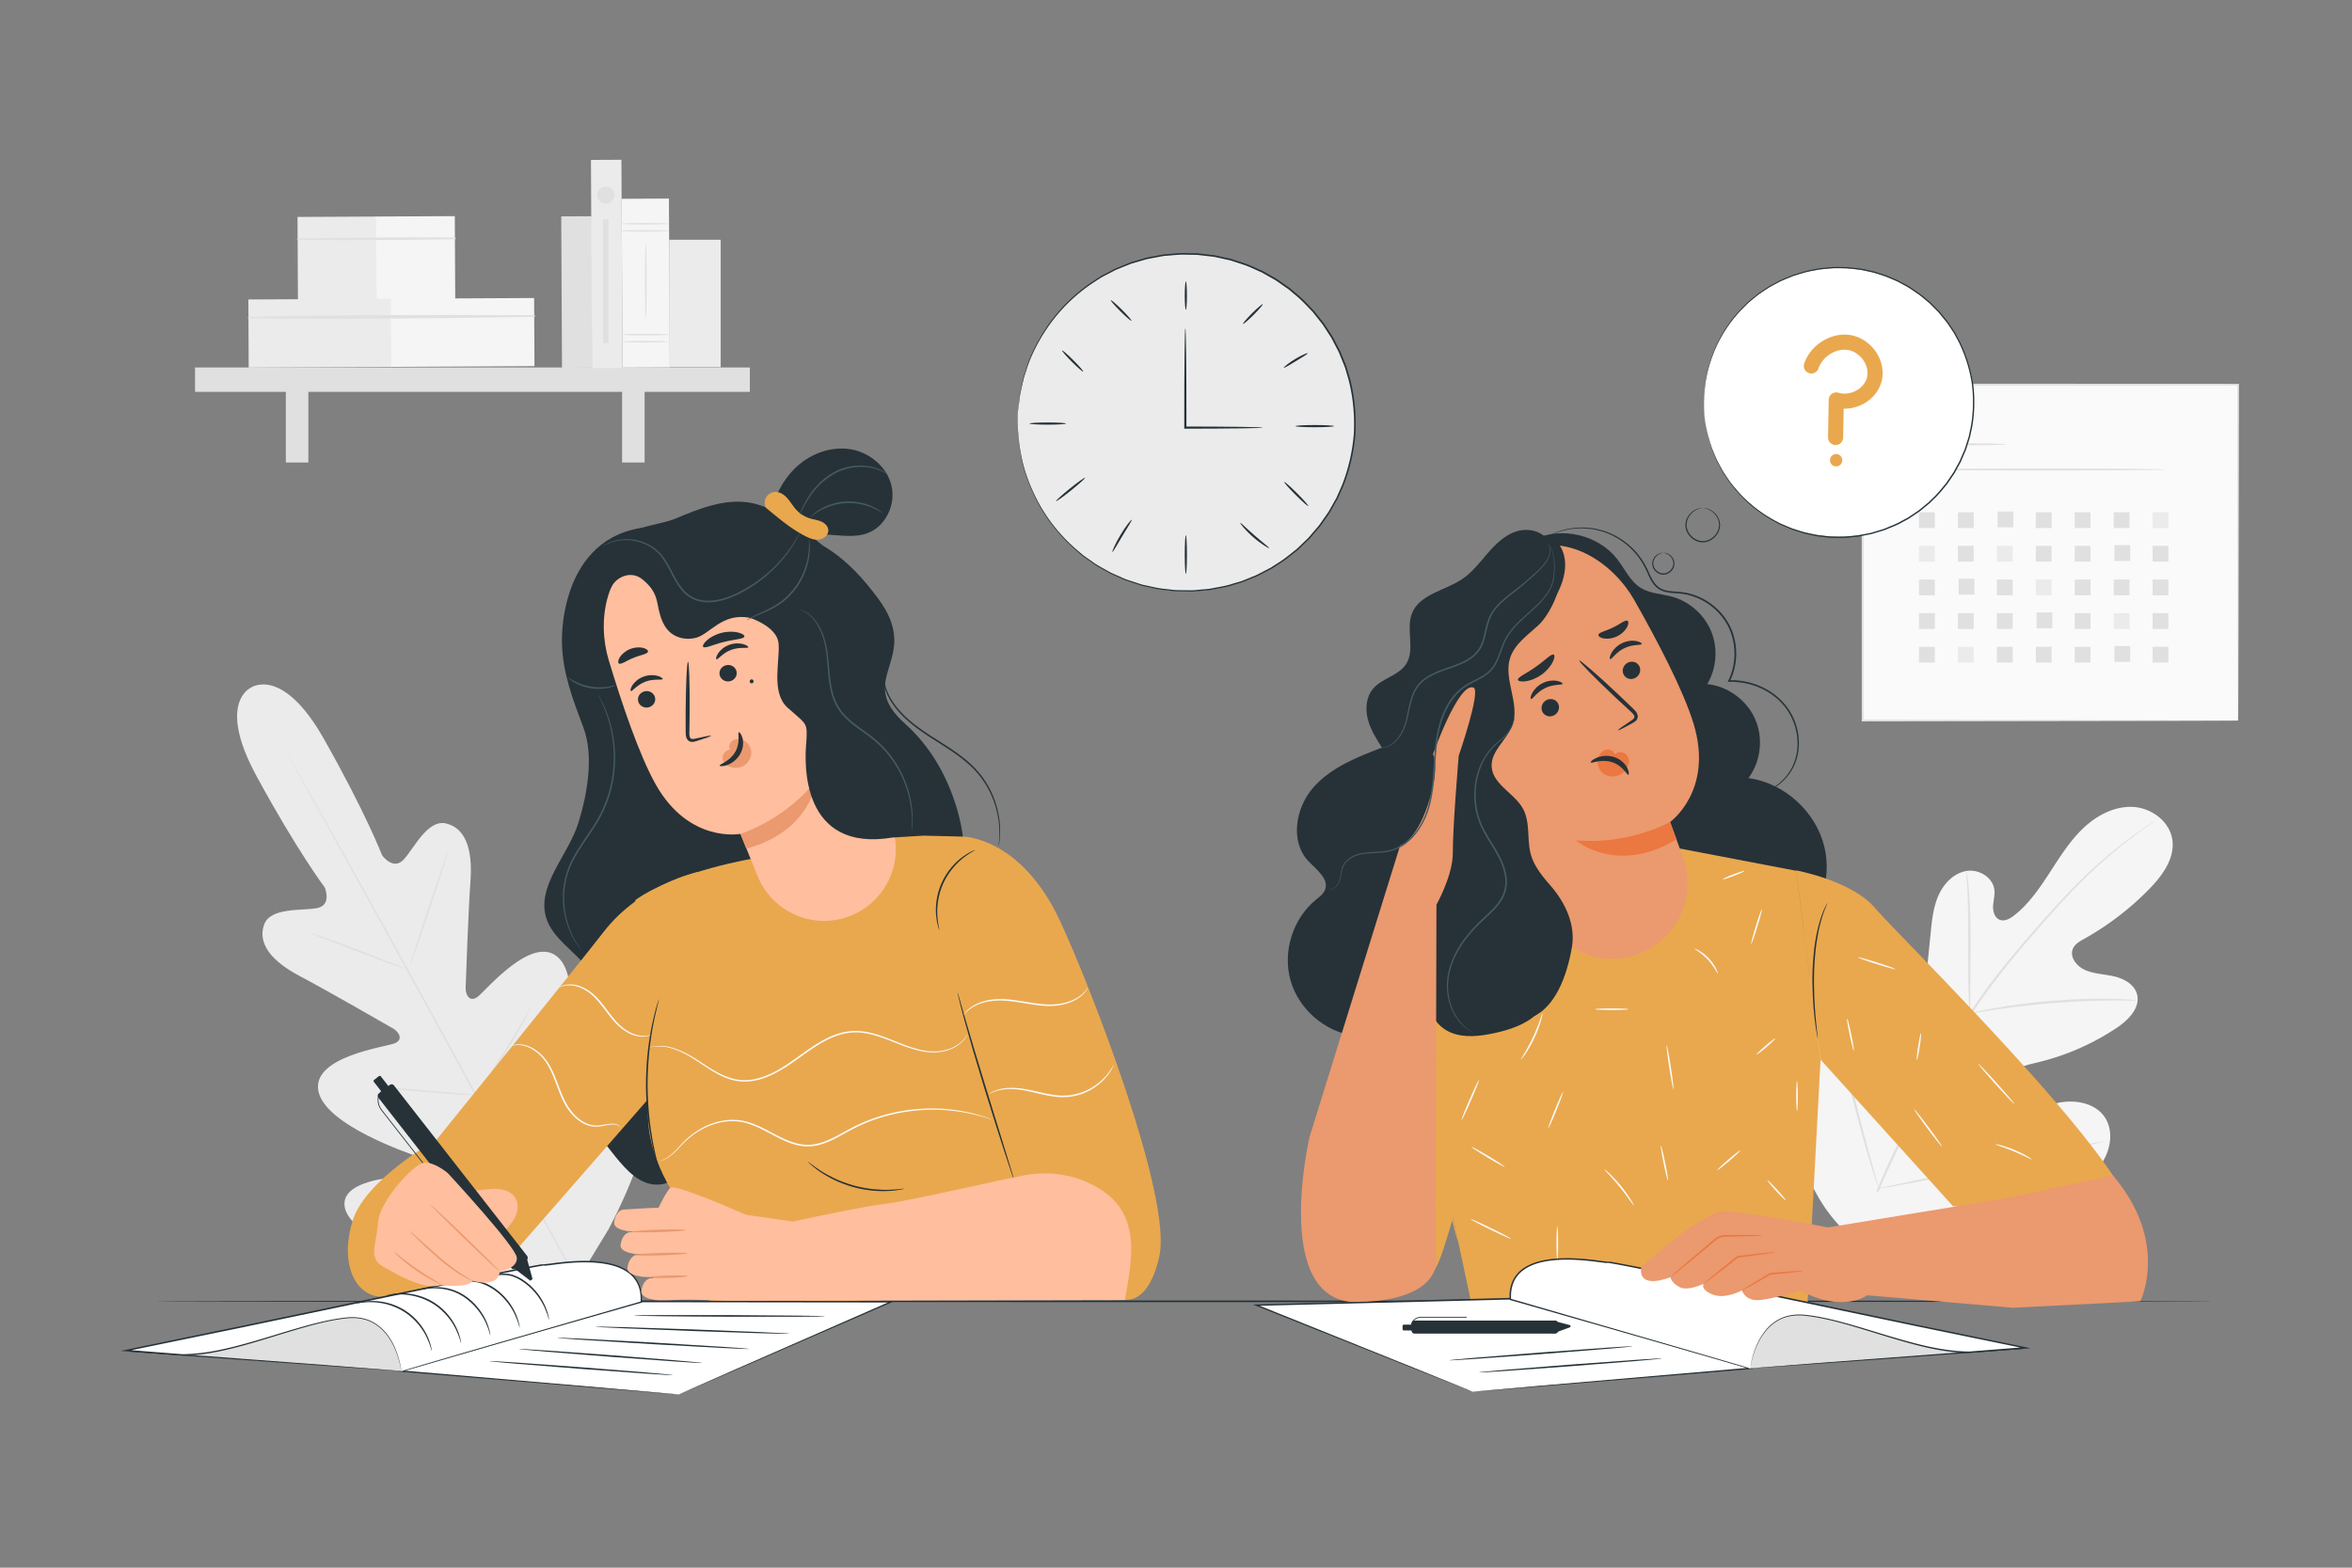 <svg xmlns="http://www.w3.org/2000/svg" viewBox="0 0 750 500"><rect x="0" y="0" width="750" height="500" fill="#808080" stroke="none"/><style>.st0{fill:#f5f5f5}.st1{fill:#e0e0e0}.st2{fill:#fafafa}.st3{fill:#ebebeb}.st6{fill:#fff}.st7{fill:#e9a84e}.st8{fill:#263238}.st9{fill:#eb996e}.st10{fill:#eb7741}.st11{fill:#455a64}.st12{fill:#ffbe9d}</style><g id="Background_Complete"><path class="st0" d="M590.35 394.61c-19.47-16.98-21.3-44.8-17.83-69.25.58-4.08.6-8.45 2.93-11.83 2.34-3.38 7.15-5.35 10.63-3.23 2.89 1.76 3.83 5.44 5.22 8.55 1.84 4.14 4.87 7.72 8.62 10.21 2.46 1.63 5.6 2.81 8.33 1.67 3.74-1.57 4.69-6.41 5.1-10.48l2.31-22.8c.41-4.08.85-8.24 2.53-11.97 1.68-3.73 4.87-7.02 8.86-7.69 3.99-.67 8.55 2.08 8.93 6.16.16 1.7-.36 3.38-.43 5.09-.07 1.7.52 3.66 2.07 4.3 1.57.65 3.33-.33 4.68-1.39 4.65-3.66 8.07-8.65 11.31-13.64 3.24-4.98 6.41-10.1 10.71-14.18 4.3-4.08 9.96-7.06 15.83-6.77 5.87.3 11.7 4.57 12.56 10.46.86 5.9-3.12 11.37-7.27 15.63a91.194 91.194 0 01-20.88 16.01c-1.38.77-2.88 1.61-3.53 3.06-1.18 2.62 1.11 5.6 3.69 6.78 2.93 1.34 6.26 1.38 9.39 2.1 3.14.72 6.43 2.49 7.31 5.62 1.22 4.34-2.73 8.33-6.47 10.82a78.47 78.47 0 01-24.49 10.83c-3.12.77-6.37 1.4-9.02 3.24-2.64 1.85-4.5 5.35-3.35 8.38 1.15 3.03 4.8 4.35 8 4.11 3.2-.24 6.2-1.65 9.31-2.45 5.83-1.51 13.02-.34 16.08 4.88 2.01 3.44 1.74 7.89.14 11.55-1.6 3.66-4.37 6.67-7.26 9.4-10.11 9.56-22.51 16.8-35.99 19.9-13.46 3.12-25.62 3.04-38.02-3.07"/><path class="st1" d="M598.34 379.91c4.95-12 11.46-24.7 18.73-37.75 1.83-3.26 3.64-6.47 5.42-9.64 1.79-3.16 3.56-6.3 5.48-9.25 3.82-5.94 7.94-11.35 12.01-16.37 4.07-5.02 8.12-9.64 11.94-13.93 3.83-4.28 7.47-8.21 10.94-11.64 6.93-6.9 13.16-11.79 17.58-14.98 2.21-1.6 3.96-2.78 5.16-3.57.58-.37 1.03-.67 1.37-.89.31-.2.47-.29.48-.28.01.01-.14.13-.44.34-.33.24-.77.55-1.33.95-1.17.83-2.89 2.05-5.07 3.68-4.36 3.25-10.52 8.19-17.37 15.12-3.44 3.45-7.05 7.39-10.85 11.68-3.79 4.3-7.82 8.93-11.87 13.95-4.05 5.02-8.14 10.42-11.93 16.33-1.91 2.95-3.66 6.05-5.45 9.22l-5.41 9.64c-7.26 13.04-13.78 25.7-18.75 37.65"/><path class="st1" d="M628.18 323.26c-.05 0-.12-.63-.21-1.78s-.17-2.82-.24-4.88c-.14-4.12-.14-9.81-.11-16.09.03-6.28-.05-11.96-.25-16.07-.1-2.05-.19-3.71-.27-4.86-.07-1.15-.09-1.79-.04-1.79.05-.01.17.62.33 1.76.17 1.14.34 2.8.51 4.86.34 4.11.5 9.81.48 16.1-.04 6.2-.08 11.8-.11 16.08v4.87c-.01 1.16-.03 1.8-.09 1.8z"/><path class="st1" d="M681.63 319.11c0 .05-.76.06-2.12.03s-3.32-.07-5.75-.05c-4.85 0-11.56.24-18.95.82-7.39.6-14.05 1.42-18.85 2.16-2.4.35-4.34.69-5.68.91-1.34.23-2.09.33-2.1.28-.01-.05.72-.25 2.04-.57 1.33-.31 3.25-.73 5.66-1.15 4.79-.87 11.47-1.79 18.88-2.39 7.41-.58 14.14-.74 19.01-.6 2.43.05 4.4.18 5.76.3 1.35.12 2.1.21 2.1.26zM599.09 379.01c-.03.01-.12-.22-.29-.68-.19-.54-.42-1.2-.69-1.99-.59-1.73-1.39-4.26-2.32-7.4-1.88-6.27-4.21-15.02-6.64-24.71-2.44-9.69-4.68-18.45-6.42-24.75-.86-3.07-1.57-5.59-2.09-7.46-.22-.81-.41-1.48-.56-2.03-.12-.47-.17-.72-.15-.73.03-.01.12.23.29.68.19.54.41 1.19.69 1.99.59 1.73 1.39 4.26 2.32 7.4 1.88 6.27 4.21 15.02 6.64 24.71 2.44 9.69 4.68 18.45 6.42 24.75.86 3.06 1.57 5.59 2.09 7.46.22.81.41 1.48.56 2.03.12.48.17.73.15.73zM671.12 364.08c0 .03-.24.1-.72.21-.56.12-1.26.28-2.09.46-1.93.4-4.54.95-7.71 1.61-6.51 1.36-15.49 3.35-25.4 5.56-9.92 2.21-18.92 4.11-25.46 5.34-3.27.62-5.92 1.09-7.76 1.37-.85.13-1.55.23-2.12.32-.49.06-.74.09-.75.06 0-.03.24-.1.72-.21.56-.12 1.25-.27 2.09-.46 1.93-.4 4.54-.95 7.71-1.61 6.51-1.36 15.49-3.35 25.41-5.56 9.91-2.21 18.92-4.11 25.46-5.34 3.27-.62 5.92-1.09 7.76-1.37.85-.13 1.55-.23 2.12-.32.48-.07.74-.09.74-.06z"/><g><path class="st2" d="M593.95 122.67h119.74V229.8H593.95z"/><path class="st1" d="M713.69 229.81s-.02-.69-.03-1.99c-.01-1.31-.02-3.24-.03-5.74-.02-5.03-.04-12.38-.07-21.75-.03-18.72-.08-45.47-.14-77.66l.27.27c-34.49.01-75.64.03-119.73.05h-.01l.32-.32c-.01 38.98-.03 75.65-.04 107.13l-.28-.28c35.72.06 65.62.11 86.61.14 10.5.03 18.77.06 24.43.07 2.82.01 4.99.03 6.47.03.72.01 1.28.01 1.67.02.36.01.56.03.56.03s-.18.01-.54.02c-.38 0-.93.01-1.64.02-1.47.01-3.62.02-6.41.03-5.65.02-13.89.04-24.36.07-21.03.03-50.99.08-86.79.14h-.28v-.28c-.01-31.48-.02-68.15-.04-107.13v-.32h.33c44.09.02 85.25.03 119.73.05h.27v.27c-.06 32.26-.11 59.07-.14 77.83-.03 9.34-.05 16.67-.07 21.69-.01 2.48-.02 4.39-.03 5.69-.01 1.27-.03 1.92-.03 1.92z"/><path class="st1" d="M639.86 141.71c0 .18-6.3.32-14.08.32s-14.08-.14-14.08-.32 6.3-.32 14.08-.32 14.08.14 14.08.32zM690.6 149.75c0 .18-17.32.32-38.67.32-21.36 0-38.67-.14-38.67-.32s17.31-.32 38.67-.32c21.36 0 38.67.15 38.67.32zM611.92 163.38h5.05v5.04h-5.05zM624.33 163.38h5.04v5.04h-5.04zM636.98 163.15h5.04v5.04h-5.04zM649.17 163.38h5.04v5.04h-5.04zM661.59 163.38h5.04v5.04h-5.04zM674.01 163.38h5.04v5.04h-5.04z"/><path class="st3" d="M686.42 163.38h5.04v5.04h-5.04zM611.92 174.1h5.05v5.04h-5.05z"/><path class="st1" d="M624.33 174.1h5.04v5.04h-5.04z"/><path class="st3" d="M636.75 174.1h5.05v5.04h-5.05z"/><path class="st1" d="M649.17 174.1h5.04v5.04h-5.04zM661.59 174.1h5.04v5.04h-5.04zM674.24 173.87h5.04v5.05h-5.04zM686.42 174.1h5.04v5.04h-5.04zM611.92 184.83h5.05v5.04h-5.05zM624.56 184.6h5.04v5.04h-5.04zM636.75 184.83h5.05v5.04h-5.05z"/><path class="st3" d="M649.17 184.83h5.04v5.04h-5.04z"/><path class="st1" d="M661.59 184.83h5.04v5.04h-5.04zM674.01 184.83h5.04v5.04h-5.04zM686.42 184.83h5.04v5.04h-5.04zM611.92 195.55h5.05v5.05h-5.05zM624.33 195.55h5.04v5.05h-5.04zM636.75 195.55h5.05v5.05h-5.05zM649.4 195.32h5.04v5.04h-5.04zM661.59 195.55h5.04v5.05h-5.04z"/><path class="st3" d="M674.01 195.55h5.04v5.05h-5.04z"/><path class="st1" d="M686.42 195.55h5.04v5.05h-5.04zM611.92 206.28h5.05v5.04h-5.05z"/><path class="st3" d="M624.33 206.28h5.04v5.04h-5.04z"/><path class="st1" d="M636.75 206.28h5.05v5.04h-5.05zM649.17 206.28h5.04v5.04h-5.04zM661.59 206.28h5.04v5.04h-5.04zM674.24 206.05h5.04v5.04h-5.04z"/><g><path class="st1" d="M686.42 206.28h5.04v5.04h-5.04z"/></g></g><g><path class="st3" d="M80.11 219.28s-11.2 4.54 1.72 28.31 21.74 35.48 21.74 35.48 2.33 5.54-2.36 6.53c-4.69.99-15.09-.39-17.04 5.42-2.02 6.03 2.47 11.56 11.39 16.27 8.93 4.72 28.11 15.77 29.84 16.77 1.7.99 3.44 3.55.36 4.73-3.08 1.19-26.34 4.22-24.24 15.17 2.1 10.95 29.13 20 32.07 21.05 2.94 1.05 3.66 2.26 3.47 3.86-.2 1.6-8.11 1.89-14.69 3.02-6.58 1.13-14.01 3.6-12.27 9.82 1.74 6.21 17.94 18.95 56.56 21.72l17.98.12 9.38-15.43c18.06-34.24 15.83-54.72 11.47-59.49-4.35-4.77-10.38.23-14.82 5.22-4.44 4.98-8.87 11.55-10.33 10.87-1.46-.68-2.11-1.94-1.44-4.99.66-3.05 7.28-30.77-.9-38.35-8.18-7.57-23.06 10.56-25.69 12.54-2.64 1.99-3.89-.84-3.83-2.81.06-2 .83-24.12 1.55-34.2.72-10.07-1.6-16.8-7.78-18.27-5.97-1.42-10.3 8.14-13.62 11.6-3.32 3.45-6.79-1.45-6.79-1.45s-5.27-13.68-18.61-37.21c-13.35-23.53-23.33-16.2-23.33-16.2"/><path class="st1" d="M185.68 411.76c-9.73-17.32-26.51-48.4-41.06-75.01-14.54-26.6-27.73-50.67-37.37-68.04-4.82-8.67-8.73-15.68-11.44-20.56-1.34-2.41-2.39-4.29-3.11-5.59-.34-.63-.61-1.11-.8-1.46-.18-.33-.25-.51-.25-.51s.11.16.3.48c.2.34.48.82.84 1.43.74 1.29 1.82 3.15 3.2 5.54 2.77 4.82 6.74 11.81 11.6 20.47 9.73 17.32 22.98 41.36 37.52 67.96 14.55 26.61 31.27 57.71 40.92 75.08"/><path class="st1" d="M98.65 297.54c.01-.04.46.08 1.26.32.8.23 1.95.61 3.37 1.08 2.83.96 6.71 2.38 10.95 4.02 4.18 1.64 7.97 3.12 10.86 4.25 1.31.5 2.41.93 3.3 1.27.78.3 1.21.48 1.19.51-.01.04-.46-.07-1.26-.31s-1.95-.61-3.36-1.1c-2.82-.98-6.68-2.45-10.92-4.1-4.19-1.61-7.98-3.06-10.89-4.17-1.31-.5-2.42-.91-3.31-1.25-.78-.3-1.2-.48-1.19-.52zM130.78 307.81c-.15-.05 2.43-8.17 5.75-18.13 3.32-9.97 6.14-18 6.28-17.96.15.05-2.43 8.17-5.75 18.13-3.32 9.97-6.13 18.01-6.28 17.96zM151.28 349.67c-.03-.02.22-.42.7-1.13.55-.8 1.24-1.79 2.05-2.97 1.73-2.51 4.1-5.98 6.58-9.91 2.49-3.92 4.62-7.55 6.13-10.19.72-1.24 1.32-2.29 1.8-3.12.43-.74.68-1.13.72-1.12.03.02-.15.45-.53 1.22-.37.77-.93 1.87-1.65 3.21-1.43 2.69-3.51 6.36-6.01 10.3-2.49 3.94-4.92 7.38-6.73 9.84-.91 1.22-1.66 2.2-2.2 2.87-.52.67-.83 1.02-.86 1zM120.17 346.78c0-.04.44-.04 1.23-.01l3.33.18c2.81.17 6.69.45 10.97.8 4.28.34 8.16.68 10.96.96 1.31.14 2.41.26 3.32.35.78.1 1.21.17 1.21.21 0 .04-.44.04-1.23.01l-3.33-.18c-2.81-.17-6.69-.45-10.97-.8-4.28-.34-8.16-.68-10.96-.96-1.31-.14-2.41-.26-3.32-.35-.78-.1-1.21-.17-1.21-.21zM133.57 386.03c0-.04.56-.04 1.57 0 1.11.06 2.55.13 4.27.21 3.6.2 8.58.52 14.07.91s10.47.77 14.06 1.07c1.72.16 3.15.29 4.26.39 1 .1 1.56.18 1.56.22 0 .04-.56.04-1.57 0-1.11-.06-2.55-.13-4.27-.21-3.6-.2-8.58-.52-14.07-.91s-10.46-.77-14.06-1.07c-1.72-.16-3.15-.29-4.26-.39-1.01-.1-1.57-.18-1.56-.22zM172.42 388.5c-.03-.02.27-.54.85-1.45.64-.99 1.47-2.29 2.47-3.86 2.08-3.26 4.93-7.77 7.94-12.83 3.02-5.06 5.63-9.72 7.5-13.1.9-1.62 1.64-2.97 2.21-4.01.53-.94.83-1.46.87-1.44.03.02-.21.57-.68 1.54-.47.98-1.17 2.38-2.06 4.09-1.78 3.43-4.34 8.13-7.36 13.2-3.01 5.08-5.93 9.56-8.09 12.76-1.09 1.6-1.98 2.89-2.62 3.76-.63.89-1 1.36-1.03 1.34z"/></g><g><path transform="matrix(1 -.005 .005 1 -.496 .987)" class="st1" d="M179.12 68.92h9.71v48.3h-9.71z"/><path transform="matrix(1 -.005 .005 1 -.44 .576)" class="st3" d="M94.97 69.09h25.13v26.66H94.97z"/><path transform="matrix(1 -.005 .005 1 -.438 .71)" class="st0" d="M119.99 68.95h25.13v26.66h-25.13z"/><path class="st1" d="M94.94 76.52c16.7.14 33.45.04 50.15-.23.34-.01.34-.53 0-.53-16.7-.09-33.45-.01-50.15.31-.3-.01-.29.44 0 .45z"/><path transform="matrix(1 -.005 .005 1 -.568 .548)" class="st3" d="M79.29 95.36h45.67v21.73H79.29z"/><path transform="matrix(1 -.005 .005 1 -.566 .792)" class="st0" d="M124.74 95.11h45.67v21.73h-45.67z"/><path class="st1" d="M79.26 101.52c30.34.34 60.78.04 91.11-.45.34-.01.34-.53 0-.53-30.34-.16-60.78-.14-91.11.53-.29 0-.29.45 0 .45zM62.19 117.21h176.92v7.78H62.19z"/><path class="st1" d="M91.15 120.95h7.18v26.56h-7.18zM198.37 120.95h7.18v26.56h-7.18z"/><g><path transform="matrix(1 -.005 .005 1 -.448 1.038)" class="st3" d="M188.64 50.91h9.71v66.42h-9.71z"/></g><g><path transform="matrix(1 -.005 .005 1 -.48 1.106)" class="st0" d="M198.39 63.29h15.08v53.83h-15.08z"/><path class="st1" d="M213.23 73.62c0 .14-3.38.26-7.54.26-4.17 0-7.54-.12-7.54-.26s3.38-.26 7.54-.26 7.54.11 7.54.26zM213.23 71.36c0 .14-3.38.26-7.54.26-4.17 0-7.54-.12-7.54-.26s3.38-.26 7.54-.26 7.54.11 7.54.26zM213.23 108.98c0 .14-3.38.26-7.54.26-4.17 0-7.54-.12-7.54-.26s3.38-.26 7.54-.26 7.54.11 7.54.26zM213.23 106.72c0 .14-3.38.26-7.54.26-4.17 0-7.54-.12-7.54-.26s3.38-.26 7.54-.26c4.16-.01 7.54.11 7.54.26zM205.93 101.78c-.14 0-.26-5.43-.26-12.13 0-6.7.12-12.13.26-12.13s.26 5.43.26 12.13c0 6.7-.12 12.13-.26 12.13z"/></g><g><path class="st3" d="M213.39 76.47h16.42v40.63h-16.42z"/></g><g><path class="st1" d="M195.96 62.22a2.791 2.791 0 01-5.58 0 2.791 2.791 0 015.58 0z"/></g><g><path class="st1" d="M192.31 69.9h1.72v39.51h-1.72z"/></g></g></g><g id="Speech_Bubble"><ellipse class="st6" cx="586.42" cy="128.35" rx="43.13" ry="42.81"/><path class="st7" d="M584.25 141.68a2.42 2.42 0 01-1.33-2.19l.21-11.97a2.408 2.408 0 013.1-2.26c1.89.57 4.03.28 5.88-.8 1.7-.99 2.89-2.52 3.27-4.21.38-1.68-.03-3.6-1.13-5.25-1.18-1.77-3-3.03-4.88-3.36-3.85-.68-8.21 2.03-9.52 5.92a2.408 2.408 0 01-4.56-1.54c2.07-6.12 8.76-10.21 14.92-9.12 3.19.57 6.13 2.55 8.05 5.43 1.82 2.74 2.48 6.01 1.82 8.97-.67 2.99-2.69 5.65-5.54 7.31-2.06 1.2-4.37 1.79-6.64 1.73l-.16 9.23a2.403 2.403 0 01-2.45 2.36c-.38 0-.73-.09-1.04-.25zM587.47 146.77c.01 1.09-.86 1.97-1.95 1.98-1.09.01-1.97-.86-1.98-1.95-.01-1.09.86-1.97 1.95-1.98 1.08-.01 1.97.87 1.98 1.95z"/><g><path class="st8" d="M543.2 162.07c0 .04.47.04 1.25.31.77.26 1.86.87 2.72 2.05.42.59.78 1.32.93 2.15.14.83.08 1.77-.3 2.64-.71 1.74-2.57 3.33-4.79 3.36-2.22-.01-4.09-1.59-4.81-3.33-.39-.87-.46-1.81-.32-2.64.15-.84.5-1.57.92-2.16.85-1.19 1.94-1.81 2.7-2.07.78-.27 1.25-.27 1.24-.31 0-.01-.12-.02-.34-.01-.11 0-.25.01-.41.05-.16.02-.35.06-.55.13-.81.23-1.96.82-2.89 2.05-.45.61-.85 1.38-1.02 2.27-.16.89-.1 1.9.3 2.84.38.94 1.06 1.83 1.95 2.48a5.4 5.4 0 003.2 1.1c1.19-.02 2.32-.45 3.2-1.12.89-.66 1.56-1.55 1.93-2.49.4-.94.46-1.96.29-2.84-.18-.89-.58-1.65-1.03-2.26-.93-1.22-2.09-1.81-2.9-2.03-.2-.07-.39-.1-.55-.12-.16-.03-.3-.04-.41-.04-.19-.03-.31-.03-.31-.01zM530.52 176.35c0 .04.29.05.78.22.48.17 1.15.56 1.68 1.3.53.72.86 1.87.38 2.96-.44 1.07-1.6 2.05-2.95 2.06-1.36-.01-2.52-.98-2.97-2.05-.49-1.09-.17-2.25.36-2.97.52-.74 1.19-1.13 1.67-1.31.48-.18.78-.19.77-.22 0-.02-.3-.06-.82.08-.51.13-1.25.51-1.85 1.29-.29.39-.55.88-.66 1.45-.11.57-.07 1.22.19 1.83.48 1.2 1.75 2.29 3.31 2.3 1.56-.03 2.82-1.12 3.29-2.33.25-.61.29-1.26.18-1.83-.12-.57-.37-1.06-.67-1.44-.6-.78-1.34-1.14-1.86-1.28-.53-.12-.83-.07-.83-.06zM543.73 134.37s-.01-.24-.04-.7c-.04-.47-.09-1.15-.16-2.04-.04-.45-.08-.95-.13-1.5-.02-.55.01-1.16.01-1.82l.03-2.12c-.01-.38.03-.77.08-1.17.05-.4.09-.81.14-1.24.28-3.4 1.27-7.51 3.11-11.99 1.87-4.46 4.8-9.25 9.1-13.58.54-.54 1.09-1.08 1.64-1.63.59-.51 1.21-1 1.82-1.51.31-.25.62-.51.93-.76.31-.26.62-.52.97-.73.68-.45 1.36-.91 2.05-1.37.35-.23.69-.47 1.05-.69.37-.2.74-.4 1.12-.6l2.27-1.21c.77-.38 1.6-.68 2.41-1.02l1.23-.51c.21-.08.41-.18.62-.25l.64-.19c1.72-.5 3.44-1.11 5.28-1.38.91-.16 1.82-.38 2.75-.5.94-.08 1.88-.17 2.83-.25.48-.03.95-.1 1.43-.11.48.01.96.01 1.45.02.97.02 1.94 0 2.92.06 1.95.24 3.94.35 5.89.86.49.11.99.21 1.48.32.25.06.5.1.74.16l.73.23c.97.31 1.95.62 2.93.94.96.36 1.9.8 2.87 1.2.47.22.97.39 1.43.64l1.38.76c1.89.94 3.61 2.21 5.39 3.41l2.49 2.07.63.52c.2.19.39.38.58.58l1.15 1.16 1.16 1.17 1.05 1.28 1.05 1.28.53.64c.16.22.31.46.47.69l1.86 2.79c.53.99 1.06 1.98 1.59 2.98 1.98 4.06 3.37 8.48 4.08 13.08.59 4.61.48 9.24-.3 13.7-.24 1.11-.47 2.21-.71 3.31-.34 1.07-.68 2.13-1.02 3.2l-.26.79-.33.77-.66 1.53-.66 1.52-.79 1.44-.79 1.44-.4.71-.46.67c-.61.9-1.22 1.79-1.82 2.68-1.38 1.65-2.68 3.34-4.24 4.77l-1.12 1.11c-.37.37-.8.67-1.19 1.01-.81.65-1.59 1.34-2.42 1.95-.86.57-1.71 1.14-2.56 1.71l-.63.42c-.22.13-.45.24-.67.36-.45.24-.89.48-1.34.71-1.74 1.03-3.62 1.68-5.43 2.46-.92.33-1.87.58-2.79.87l-1.38.42c-.46.13-.94.19-1.41.29-.94.18-1.87.36-2.79.54-.93.14-1.86.19-2.78.28-1.84.25-3.67.14-5.46.13l-.67-.01c-.22-.01-.44-.05-.66-.07l-1.32-.15c-.87-.11-1.75-.16-2.6-.32-.85-.18-1.68-.36-2.51-.53-.41-.09-.83-.18-1.24-.26-.4-.13-.8-.25-1.2-.37-.79-.25-1.58-.5-2.35-.75a8.5 8.5 0 01-1.13-.43c-.37-.16-.74-.32-1.11-.47-.73-.32-1.46-.61-2.17-.94-.68-.37-1.36-.74-2.03-1.11a42.809 42.809 0 01-12.5-10.54c-.38-.47-.77-.92-1.13-1.38-.33-.49-.65-.96-.96-1.43-.31-.47-.62-.93-.92-1.38-.15-.23-.31-.44-.44-.67-.13-.23-.25-.46-.37-.69-.49-.91-.96-1.79-1.41-2.62-.43-.85-.73-1.7-1.07-2.48-.16-.39-.32-.78-.48-1.15-.16-.37-.31-.73-.4-1.1-.22-.72-.43-1.4-.62-2.03-.19-.63-.38-1.21-.52-1.74-.11-.54-.21-1.04-.29-1.48-.18-.87-.31-1.54-.41-2.01-.05-.42-.11-.65-.11-.65s.03.23.11.69c.09.46.21 1.14.37 2.02.08.44.18.94.28 1.49.13.54.32 1.12.5 1.75.19.63.39 1.31.6 2.04.09.37.23.73.39 1.11.15.37.31.76.47 1.16.34.79.64 1.64 1.06 2.5.45.84.91 1.72 1.4 2.64.12.23.25.46.37.7.13.23.29.45.44.68.3.45.61.92.92 1.39.31.47.63.95.96 1.44.36.46.75.92 1.13 1.4 3.03 3.8 7.18 7.64 12.54 10.64.67.37 1.35.74 2.04 1.12.71.34 1.45.63 2.18.96l1.11.48c.37.16.75.33 1.14.44.78.25 1.57.5 2.37.76.4.13.8.26 1.2.38a1068.72 1068.72 0 003.78.81c.86.16 1.74.21 2.62.33l1.33.15c.22.02.44.06.67.07l.68.01c1.8.01 3.64.12 5.5-.13.93-.1 1.87-.14 2.81-.28.93-.18 1.87-.36 2.81-.54.47-.1.95-.16 1.42-.29.46-.14.93-.28 1.4-.42.93-.29 1.88-.54 2.82-.87 1.82-.78 3.72-1.43 5.48-2.47l1.35-.72c.22-.12.45-.24.67-.37l.64-.43c.85-.57 1.71-1.14 2.58-1.72.84-.62 1.62-1.31 2.44-1.97.4-.34.83-.65 1.21-1.02l1.13-1.12c1.57-1.44 2.89-3.15 4.28-4.81.61-.9 1.22-1.8 1.84-2.7l.46-.68.4-.72.8-1.45.8-1.46.66-1.53.66-1.54.33-.77.26-.8c.34-1.07.68-2.15 1.03-3.23.24-1.11.48-2.22.72-3.34.79-4.5.9-9.17.3-13.83-.72-4.64-2.11-9.1-4.12-13.2-.54-1.01-1.08-2.01-1.61-3.01-.63-.94-1.26-1.88-1.88-2.81-.16-.23-.31-.47-.47-.7l-.53-.65-1.06-1.3-1.06-1.29-1.17-1.18-1.17-1.17c-.2-.19-.38-.39-.58-.58l-.63-.53c-.84-.7-1.68-1.4-2.52-2.09-1.8-1.21-3.53-2.49-5.44-3.44l-1.39-.76c-.46-.26-.96-.43-1.44-.65-.97-.4-1.92-.85-2.89-1.21-.99-.32-1.98-.63-2.96-.94l-.73-.23c-.25-.06-.5-.11-.75-.17-.5-.11-1-.21-1.49-.32-1.97-.51-3.98-.62-5.95-.86-.99-.06-1.97-.04-2.95-.06-.49 0-.97-.01-1.46-.02-.48.01-.96.08-1.44.11-.96.09-1.91.17-2.85.26-.94.12-1.86.34-2.77.51-1.85.28-3.59.9-5.32 1.4l-.65.19c-.21.07-.42.17-.62.25l-1.23.51c-.81.35-1.64.65-2.42 1.04-.77.41-1.53.82-2.28 1.22-.38.2-.75.4-1.12.6-.36.23-.7.47-1.05.7-.7.47-1.38.93-2.07 1.38-.35.22-.66.48-.98.74-.31.26-.63.51-.94.77-.62.51-1.24 1-1.83 1.52-.56.55-1.11 1.1-1.65 1.64a42.953 42.953 0 00-9.1 13.69c-1.84 4.5-2.8 8.64-3.06 12.06-.05.43-.09.84-.13 1.24-.05.4-.09.79-.07 1.17-.01.76-.01 1.47-.01 2.13 0 .66-.02 1.27 0 1.82.05.55.1 1.05.15 1.5.09.89.16 1.57.2 2.04 0 .5.03.73.03.73z"/></g></g><path class="st8" d="M705.89 415.04c0 .14-147.05.26-328.39.26-181.41 0-328.42-.12-328.42-.26s147.01-.26 328.42-.26c181.34 0 328.39.11 328.39.26z" id="Desk"/><g id="Character_2"><path class="st8" d="M581.76 270.14c-2.69-11.27-12.74-20.39-24.21-21.98 3.94-5.3 4.79-12.75 2.13-18.8-2.65-6.05-8.7-10.48-15.27-11.18 2.95-4.96 3.45-11.3 1.31-16.66-2.14-5.36-6.87-9.62-12.43-11.18-3.41-.96-7.18-1-10.18-2.89-3.29-2.07-4.94-5.89-7.3-8.98-6.02-7.86-17.76-10.68-26.69-6.42l-8.07 16.86c8.44 27.18 16.88 54.36 25.33 81.55 2.61 8.4 5.37 17.08 11.24 23.62 6.43 7.17 15.99 10.96 25.55 12.12 9.29 1.12 19.21-.18 26.9-5.51 9.53-6.6 14.38-19.28 11.69-30.55z"/><path class="st8" d="M556.46 253.65c-.01-.1 1.63.23 4.48-.5 1.41-.37 3.1-1.02 4.85-2.16 1.72-1.16 3.53-2.79 4.94-5.03 1.41-2.22 2.37-5.06 2.46-8.2.1-3.12-.61-6.52-2.29-9.66-1.67-3.14-4.42-5.9-7.84-7.8-3.42-1.9-7.51-2.95-11.72-2.83l-.43.01.19-.38c2.12-4.24 2.6-9.47 1.16-14.29-1.42-4.9-4.96-8.89-9.15-11.18a18.35 18.35 0 00-3.25-1.43 17.57 17.57 0 00-3.39-.8c-2.26-.33-4.66-.11-6.8-1.11-1.06-.49-1.92-1.31-2.56-2.22-.65-.91-1.12-1.89-1.56-2.86-.84-1.95-1.76-3.75-2.95-5.33-2.32-3.18-5.29-5.5-8.27-7-3-1.5-6.02-2.16-8.67-2.32-2.66-.15-4.96.16-6.79.58-1.83.43-3.2.96-4.1 1.37-.46.18-.79.37-1.02.47-.23.11-.35.16-.36.15s.11-.07.33-.2c.23-.12.55-.32 1.01-.52.89-.44 2.26-1 4.1-1.47 1.84-.45 4.15-.8 6.85-.67 2.69.14 5.76.78 8.82 2.28 3.04 1.51 6.08 3.84 8.46 7.07 1.21 1.59 2.18 3.46 3.02 5.39.86 1.88 1.91 3.92 3.91 4.83 1.97.93 4.33.72 6.66 1.05 1.17.15 2.34.42 3.49.81 1.15.38 2.27.86 3.34 1.46 4.3 2.34 7.95 6.43 9.41 11.48 1.48 4.95.99 10.31-1.2 14.67l-.24-.37c4.31-.11 8.48.97 11.97 2.92s6.3 4.79 8 8.01c1.71 3.22 2.41 6.69 2.29 9.89-.11 3.2-1.11 6.11-2.57 8.36-1.46 2.27-3.32 3.91-5.08 5.07a16.67 16.67 0 01-4.95 2.12c-1.43.36-2.59.39-3.35.4-.36-.02-.65-.03-.87-.05-.23.01-.33 0-.33-.01z"/><path class="st7" d="M454.83 408.43c3-2.83 4.44-6.91 5.7-10.84 3.82-11.88 6.97-23.98 9.43-36.22l-12.03-28.04-3.1 75.1z"/><path class="st7" d="M572.77 277.73l-41.39-7.91-77 23.53 1.58 60.34 13.25 62.12h107.18l4.14-77.72zM572.77 277.61s17.74 3.27 25.1 11.97c7.36 8.7 79.54 79.13 82.93 99.47l-58.04-4.35-42.21-46.73-7.78-60.36z"/><path class="st8" d="M579.66 331.22c-.04.01-.16-.6-.36-1.7-.19-1.1-.44-2.69-.66-4.68-.47-3.96-.85-9.47-.64-15.56.13-3.04.38-5.94.77-8.55.42-2.61.91-4.94 1.51-6.85.14-.48.28-.93.41-1.36.16-.42.31-.81.45-1.19.28-.74.52-1.38.79-1.88.49-1 .78-1.55.81-1.53.03.02-.19.59-.63 1.61-.24.5-.45 1.15-.7 1.89-.13.38-.27.77-.41 1.19-.12.43-.24.89-.38 1.36-.55 1.9-.99 4.23-1.39 6.82-.36 2.6-.6 5.48-.73 8.5-.21 6.06.12 11.55.49 15.51.17 1.98.37 3.58.49 4.68.16 1.12.22 1.74.18 1.74z"/><path class="st7" d="M458.03 363.29c.04-.01.15.45.34 1.27.2.93.44 2.1.74 3.5.62 3.06 1.44 7.1 2.35 11.56.93 4.51 1.79 8.59 2.46 11.53.32 1.39.6 2.56.81 3.48.2.82.3 1.28.26 1.29-.03.01-.19-.43-.46-1.23-.26-.81-.6-1.98-.97-3.45-.76-2.93-1.69-7-2.61-11.52-.93-4.51-1.69-8.62-2.2-11.59-.26-1.49-.45-2.69-.58-3.53-.13-.84-.18-1.3-.14-1.31z"/><path class="st2" d="M533.63 347.44c-.14.02-.74-3.1-1.34-6.98-.6-3.88-.97-7.04-.82-7.06.14-.02.74 3.1 1.34 6.98.59 3.88.96 7.04.82 7.06zM493.73 359.76c-.13-.05.81-2.67 2.1-5.84s2.45-5.7 2.58-5.65c.13.05-.81 2.67-2.1 5.84-1.29 3.18-2.44 5.71-2.58 5.65zM520.97 384.45c-.13.08-1.92-2.73-4.5-5.89-2.58-3.17-4.97-5.49-4.86-5.6.05-.05.7.47 1.69 1.39.98.93 2.27 2.28 3.58 3.88 1.3 1.6 2.36 3.14 3.07 4.29.71 1.14 1.08 1.89 1.02 1.93zM554.94 366.91c.09.11-1.47 1.61-3.49 3.34-2.02 1.74-3.73 3.06-3.83 2.95-.09-.11 1.47-1.61 3.49-3.34 2.03-1.74 3.74-3.06 3.83-2.95zM481.82 395.08c-.06.13-2.99-1.17-6.53-2.89-3.54-1.73-6.36-3.23-6.3-3.36.06-.13 2.99 1.17 6.53 2.9 3.54 1.71 6.37 3.22 6.3 3.35zM566.07 331.22c.09.11-1.16 1.34-2.8 2.76-1.64 1.41-3.05 2.47-3.14 2.36-.09-.11 1.16-1.34 2.81-2.76 1.62-1.41 3.03-2.46 3.13-2.36zM558.43 301.03c-.14-.04.51-2.55 1.45-5.61.94-3.06 1.81-5.5 1.95-5.46.14.04-.51 2.55-1.45 5.61-.94 3.06-1.82 5.5-1.95 5.46zM519.27 321.88c0 .14-2.38.26-5.32.26-2.94 0-5.32-.12-5.32-.26s2.38-.26 5.32-.26c2.94 0 5.32.12 5.32.26zM466.07 357.21c-.13-.06 1-2.96 2.53-6.49 1.53-3.53 2.87-6.34 3.01-6.28.13.06-1 2.96-2.53 6.49-1.53 3.52-2.88 6.34-3.01 6.28zM591.15 335.09c-.14.03-.74-2.23-1.33-5.05-.59-2.82-.96-5.13-.82-5.16.14-.03.74 2.23 1.33 5.05.59 2.82.96 5.13.82 5.16zM604.39 309.1c-.04.14-2.75-.6-6.04-1.64-3.3-1.04-5.93-2-5.89-2.14.04-.14 2.75.6 6.05 1.64 3.29 1.05 5.93 2.01 5.88 2.14zM611.25 338.07c-.14-.02.03-1.94.39-4.29s.76-4.24.9-4.22c.14.02-.03 1.94-.39 4.29-.35 2.35-.76 4.24-.9 4.22zM642.31 352.06c-.11.1-2.77-2.68-5.94-6.21-3.17-3.53-5.66-6.46-5.55-6.56.11-.1 2.77 2.68 5.94 6.21 3.17 3.53 5.66 6.46 5.55 6.56zM619.29 365.72c-.12.09-2.2-2.52-4.67-5.81-2.46-3.3-4.36-6.04-4.25-6.12.12-.09 2.2 2.52 4.67 5.81 2.46 3.29 4.36 6.04 4.25 6.12zM647.91 369.8c-.08.13-2.54-1.25-5.75-2.57-3.2-1.34-5.92-2.11-5.88-2.26.03-.13 2.83.42 6.08 1.78 3.25 1.34 5.62 2.94 5.55 3.05zM496.59 401.79c-.14 0-.26-2.36-.26-5.28 0-2.91.12-5.28.26-5.28s.26 2.36.26 5.28c.01 2.92-.11 5.28-.26 5.28zM569.41 382.8c-.11.1-1.49-1.24-3.09-2.99-1.6-1.75-2.82-3.24-2.71-3.34.11-.1 1.49 1.24 3.09 2.99 1.6 1.74 2.81 3.24 2.71 3.34zM573.04 354.31c-.14 0-.26-2.13-.27-4.75-.01-2.62.11-4.75.25-4.75s.26 2.13.27 4.75c.01 2.62-.1 4.74-.25 4.75zM531.87 376.48c-.14.03-.76-2.42-1.38-5.47-.62-3.05-1.02-5.55-.87-5.58s.76 2.42 1.38 5.47c.62 3.05 1.01 5.55.87 5.58zM479.78 372.13c-.07.12-2.49-1.2-5.41-2.95-2.91-1.75-5.21-3.27-5.14-3.4.07-.12 2.49 1.2 5.41 2.95 2.91 1.76 5.21 3.28 5.14 3.4zM491.87 323.18c.06.02-.09.93-.5 2.36-.4 1.43-1.09 3.38-2.05 5.44-.97 2.06-2.02 3.83-2.86 5.06-.84 1.23-1.44 1.93-1.49 1.89-.06-.05.43-.82 1.18-2.09a59.52 59.52 0 002.7-5.09 60.42 60.42 0 002.17-5.33c.49-1.38.77-2.26.85-2.24zM547.77 310.52c-.15.07-1.11-2.23-3.18-4.43-2.04-2.22-4.27-3.35-4.19-3.49.03-.12 2.45.83 4.57 3.14 2.14 2.27 2.92 4.75 2.8 4.78zM556.22 277.8c.05.13-1.44.83-3.34 1.56-1.89.73-3.47 1.21-3.52 1.08-.05-.13 1.44-.83 3.34-1.56 1.89-.73 3.46-1.21 3.52-1.08z"/><g><path class="st9" d="M532.56 262.16s14-9.95 7.48-31.35c-3.24-10.65-11.63-26.61-18.91-39.44-6.56-11.55-21.66-22.74-37.52-14.95 0 0-35.88 14.35-24.62 41.65l33.05 73.47c5.23 11.62 18.59 17.16 30.51 12.65 12.33-4.67 18.62-18.39 14.11-30.78l-4.1-11.25z"/><path class="st8" d="M522.72 212.43c.7 1.32.16 3.01-1.21 3.77-1.37.76-3.04.3-3.75-1.02-.7-1.32-.16-3.01 1.2-3.77 1.37-.76 3.05-.31 3.76 1.02zM523.5 205.39c-.15.49-2.78 0-5.52 1.34-2.75 1.3-4.08 3.69-4.54 3.5-.22-.08-.19-.83.38-1.9.55-1.06 1.72-2.39 3.44-3.21 1.71-.82 3.46-.89 4.59-.65 1.16.24 1.74.7 1.65.92zM496.83 224.34c.7 1.32.16 3.01-1.21 3.77-1.37.76-3.04.3-3.75-1.02-.7-1.32-.16-3.01 1.2-3.77 1.38-.76 3.06-.3 3.76 1.02zM498.26 218.1c-.15.49-2.78 0-5.52 1.34-2.75 1.3-4.08 3.69-4.54 3.5-.22-.08-.19-.83.38-1.9.55-1.06 1.72-2.39 3.43-3.21 1.71-.82 3.46-.89 4.6-.65 1.15.24 1.73.7 1.65.92zM515.96 232.89c-.09-.15 1.47-1.27 4.06-2.97.66-.41 1.26-.88 1.15-1.41-.08-.59-.74-1.2-1.48-1.85-1.48-1.37-3.04-2.81-4.67-4.32-6.57-6.19-11.69-11.42-11.44-11.68.25-.26 5.78 4.54 12.36 10.73 1.6 1.53 3.13 3 4.6 4.4.65.67 1.55 1.35 1.7 2.57.07.61-.26 1.25-.65 1.58-.38.36-.77.55-1.11.74-2.71 1.51-4.43 2.36-4.52 2.21z"/><path class="st10" d="M532.56 262.16s-12.95 7.37-30.07 5.86c0 0 13.1 11.22 32.08-.32l-2.01-5.54zM519.37 242.88c.12-1.07-.48-2.17-1.43-2.67s-2.2-.35-3 .35c-.33-1-1.47-1.61-2.52-1.48-1.05.13-1.96.87-2.47 1.79-.99 1.78-.52 4.22 1.01 5.58 1.52 1.36 3.93 1.57 5.72.59 1.79-.98 2.9-3.04 2.83-5.09"/><path class="st8" d="M519.26 247.1c-.45.21-1.68-2.86-5.18-4-3.5-1.15-6.64.5-6.84.08-.12-.18.49-.89 1.86-1.48 1.34-.59 3.5-.94 5.64-.24 2.14.7 3.54 2.21 4.15 3.43.63 1.24.59 2.14.37 2.21z"/><g><path class="st8" d="M484.03 216.82c-.14-.87 2.72-1.99 5.65-4.1 2.97-2.04 5-4.35 5.77-3.93.36.21.29 1.14-.34 2.4s-1.88 2.82-3.65 4.06c-1.77 1.24-3.66 1.89-5.05 2.05-1.41.18-2.3-.07-2.38-.48z"/></g><g><path class="st8" d="M509.69 202.5c.15-.86 2.35-1.2 4.61-2.34 2.3-1.06 3.92-2.57 4.69-2.16.35.21.38.98-.15 2-.51 1.01-1.63 2.19-3.2 2.95-1.56.75-3.19.89-4.3.67-1.11-.21-1.7-.71-1.65-1.12z"/></g><g><path class="st8" d="M490.2 288.52c-1.4-2.34-2.98-4.69-3.37-7.39-.39-2.69.45-5.41.33-8.12-.31-6.83-6.3-11.77-11.37-16.36-5.07-4.59-10.03-11.3-7.6-17.69 2.35-6.18 10.57-8.68 12.58-14.98 1.65-5.15-1.57-10.87-.13-16.09 1.64-5.93 8.36-8.67 12.38-13.33 4.99-5.78 8.55-15.08 3.94-21.16l-3.23-.83c-1.98-3.32-6.62-4.26-10.29-3.06-3.67 1.2-6.56 4.05-9.08 6.97-2.53 2.92-4.91 6.07-8.12 8.23-5.49 3.68-13.56 4.77-15.99 10.92-2.03 5.12 1.11 11.54-1.87 16.17-2.4 3.73-7.73 4.49-10.57 7.89-2.18 2.61-2.49 6.38-1.65 9.67.84 3.29 2.69 6.22 4.51 9.09-7.99 3.05-16.31 6.32-21.93 12.76-5.62 6.44-7.43 17.08-1.61 23.34 2.59 2.79 6.78 5.72 5.38 9.26-.53 1.35-1.8 2.25-2.92 3.17-7.35 6.03-10.66 16.56-8.07 25.71 2.59 9.15 10.93 16.39 20.34 17.67 9.42 1.28 19.39-3.47 24.32-11.59-1.02 4.43 2.38 8.95 6.61 10.62s8.99 1.12 13.43.18c5.04-1.07 10.15-2.72 13.92-6.23 4.61-4.28 6.58-10.89 6.19-17.17-.39-6.28-2.9-12.25-6.13-17.65z"/></g><g><path class="st8" d="M496.93 182.47c1.89 4.31-2.84 13.67-6.29 16.87-3.45 3.2-7.69 6.06-9.11 10.54-2.17 6.84 3.17 14.47.8 21.25-1.67 4.78-6.94 8.3-6.68 13.35.32 6.14 8.39 8.9 10.56 14.66 1.85 4.91.51 9.67 2.33 14.6 1.13 3.07 3.65 6.19 5.81 8.64 4.7 5.34 8.14 12.47 6.9 19.7-1.73 10.08-5.58 18.74-11.92 21.95l-21.2-28.15-1.65-44.97-1.32-22.5 8.17-6 3.06-22.16 20.54-17.78z"/></g><g><path class="st9" d="M446.46 269.7l-28.86 92.87s-12.6 53.94 16.14 52.76c28.74-1.18 24.02-15.87 24.02-15.87l.29-110.92s5.27-9.35 5.22-16.54c-.05-8.01 1.88-30.95 1.88-30.95s7.22-20.84 4.71-21.76c-4.8-1.76-12.88 21.22-12.88 21.22s2.3 4.33-1.64 16.14c-3.94 11.81-8.88 13.05-8.88 13.05z"/></g><g><path class="st11" d="M493.69 173.41c.01-.01.09.09.25.28.17.18.36.5.6.92.45.86.89 2.24 1.1 4.07.21 1.82.24 4.1-.32 6.66-.55 2.61-2.39 5.11-4.66 7.46-2.28 2.36-5.17 4.53-7.71 7.38-1.26 1.43-2.4 3.05-3.18 4.92-.8 1.86-1.37 3.9-2.31 5.88-.46.99-1.05 1.95-1.8 2.81-.75.86-1.68 1.55-2.65 2.15-1.95 1.2-4.15 2-6.02 3.36-3.83 2.67-6.28 7.14-7.58 11.88-1.35 4.78-1.53 9.67-1.87 14.36-.32 4.68-.77 9.27-2.22 13.4-1.46 4.09-3.81 7.71-6.93 10.08-1.55 1.18-3.27 2.03-5.03 2.47-1.76.47-3.5.5-5.12.58-1.63.07-3.18.15-4.59.5-1.41.34-2.69.92-3.67 1.73-1 .8-1.61 1.86-1.9 2.91-.3 1.06-.42 2.07-.65 2.96-.39 1.83-1.47 2.99-2.35 3.41-.44.21-.83.26-1.07.25-.25-.01-.37-.05-.37-.05-.01-.05.54.13 1.4-.3.83-.43 1.85-1.57 2.2-3.36.21-.88.31-1.9.61-2.99.28-1.09.92-2.23 1.95-3.07 1.02-.86 2.33-1.46 3.77-1.82 1.45-.37 3.03-.46 4.66-.54 1.63-.09 3.34-.14 5.04-.6 1.7-.44 3.36-1.27 4.87-2.43 3.02-2.31 5.32-5.87 6.74-9.89 1.41-4.06 1.85-8.6 2.17-13.28.33-4.67.5-9.61 1.87-14.46.68-2.42 1.62-4.74 2.9-6.84 1.29-2.09 2.92-3.95 4.89-5.31 1.95-1.4 4.16-2.2 6.06-3.37.95-.58 1.84-1.24 2.55-2.05.72-.81 1.28-1.73 1.74-2.69.92-1.93 1.5-3.96 2.32-5.86.81-1.91 1.99-3.58 3.28-5.02 2.6-2.88 5.49-5.03 7.77-7.35 1.14-1.16 2.15-2.33 2.95-3.55.81-1.22 1.41-2.46 1.69-3.72.58-2.51.58-4.77.4-6.57-.18-1.81-.58-3.18-.99-4.04-.45-.88-.82-1.24-.79-1.26z"/></g><g><path class="st11" d="M493.69 173.41c.01 0 .05.06.13.2.09.16.2.37.33.61.18.57.43 1.5.11 2.65-.59 2.32-2.97 4.87-6.06 7.55-1.55 1.34-3.23 2.86-5.16 4.32-1.9 1.49-3.97 3.04-5.72 5.08-.87 1.02-1.61 2.18-2.15 3.47-.54 1.29-.85 2.7-1.18 4.14-.33 1.44-.65 2.93-1.28 4.37-.62 1.44-1.65 2.72-2.87 3.74-1.23 1.04-2.65 1.75-4.07 2.36-1.42.61-2.85 1.1-4.24 1.58-1.39.49-2.76.97-4.03 1.56-1.28.58-2.49 1.25-3.5 2.12-2.13 1.65-3.22 4.08-3.86 6.36-.65 2.31-.99 4.54-1.53 6.54-1.03 4.04-3.39 6.82-5.49 7.85-1.04.53-1.97.66-2.57.66-.3.01-.54-.04-.69-.05-.15-.02-.23-.03-.23-.04 0-.03.32 0 .92-.01.6-.03 1.48-.19 2.48-.73 2-1.05 4.26-3.8 5.22-7.76.51-1.98.83-4.21 1.47-6.56.63-2.32 1.76-4.87 3.97-6.61 1.05-.9 2.3-1.6 3.6-2.2 1.3-.61 2.68-1.1 4.07-1.59 1.4-.49 2.82-.98 4.2-1.58 1.39-.59 2.77-1.29 3.94-2.28 1.17-.98 2.13-2.18 2.73-3.55.61-1.37.93-2.83 1.26-4.27.33-1.44.65-2.88 1.21-4.22.56-1.34 1.35-2.54 2.24-3.59 1.81-2.09 3.91-3.64 5.82-5.11 1.93-1.44 3.61-2.93 5.18-4.26 3.11-2.63 5.48-5.1 6.11-7.32.33-1.1.13-1.99-.02-2.56-.11-.25-.21-.45-.28-.62-.04-.17-.07-.25-.06-.25z"/></g><g><path class="st11" d="M482.92 227.96s.09.41.01 1.19-.37 1.92-1.09 3.23c-.7 1.32-1.94 2.71-3.56 4.05a20.536 20.536 0 00-4.61 5.31c-2.69 4.46-4.06 11.02-2.34 17.76.23.83.47 1.67.8 2.49.29.84.68 1.65 1.08 2.45.82 1.62 1.81 3.19 2.81 4.81 1.98 3.2 4.07 6.75 4.46 10.89.2 2.04-.15 4.14-1.05 5.94-.89 1.81-2.19 3.31-3.53 4.67-1.35 1.36-2.76 2.58-4.06 3.85a45.36 45.36 0 00-3.6 3.93c-2.18 2.69-3.9 5.55-5 8.43-1.12 2.87-1.58 5.75-1.47 8.36.13 2.61.73 4.95 1.59 6.84.85 1.9 1.92 3.37 2.92 4.43 2.02 2.15 3.66 2.7 3.59 2.79 0 .01-.1-.03-.28-.12-.2-.11-.46-.24-.79-.41-.34-.2-.73-.48-1.2-.8-.43-.37-.97-.77-1.47-1.31-1.04-1.06-2.15-2.53-3.04-4.45-.9-1.91-1.53-4.28-1.69-6.94-.14-2.66.31-5.61 1.43-8.54 1.1-2.93 2.83-5.84 5.03-8.57 1.1-1.37 2.31-2.7 3.62-3.99s2.72-2.52 4.04-3.86c1.32-1.34 2.58-2.81 3.43-4.54.86-1.72 1.19-3.69 1-5.66-.18-1.97-.79-3.86-1.59-5.63s-1.8-3.42-2.79-5.03c-.99-1.62-1.98-3.21-2.82-4.85-.41-.82-.81-1.65-1.1-2.51-.34-.84-.58-1.7-.81-2.55-1.73-6.88-.29-13.55 2.49-18.07 1.38-2.28 3.09-4.04 4.74-5.35 1.63-1.3 2.86-2.64 3.57-3.92.73-1.27 1.06-2.38 1.17-3.14.13-.77.08-1.18.11-1.18z"/></g></g><g><path class="st6" d="M469.64 443.9l88.49-7.47L482 414.21l-81.36 2.07z"/><path class="st8" d="M469.64 443.9s-.43-.15-1.26-.47c-.84-.33-2.07-.81-3.67-1.44-3.23-1.28-7.96-3.15-13.98-5.53-12.07-4.81-29.34-11.68-50.17-19.98l-.99-.39 1.07-.03c23.4-.61 51.33-1.33 81.37-2.12h.04l.04.01c1.88.55 3.9 1.14 5.93 1.73 25.4 7.43 49.37 14.43 70.18 20.52l1.2.35-1.25.1c-26.34 2.18-48.47 4.02-64.03 5.31-7.76.63-13.87 1.12-18.07 1.46-2.08.16-3.68.28-4.77.37l-1.22.09c-.28.02-.42.02-.42.02s.14-.02.42-.05c.29-.03.7-.07 1.23-.12 1.1-.1 2.7-.25 4.78-.44 4.2-.37 10.31-.91 18.07-1.59 15.54-1.34 37.65-3.24 63.96-5.5l-.05.45c-20.82-6.07-44.8-13.06-70.2-20.47-2.03-.59-4.06-1.18-5.93-1.73l.08.01c-30.04.75-57.97 1.45-81.37 2.03l.08-.42c20.79 8.36 38.02 15.3 50.07 20.14 6.01 2.43 10.72 4.34 13.95 5.65 1.6.65 2.82 1.16 3.66 1.5.83.35 1.25.54 1.25.54z"/><path class="st1" d="M558.13 436.43l85.12-6.28-81.18-15.36h-76.93z"/><path class="st8" d="M558.13 436.43s-.46-.11-1.34-.36c-.89-.26-2.2-.63-3.89-1.12-3.42-1-8.42-2.46-14.79-4.32-12.77-3.76-31.03-9.14-53.03-15.62l-1.47-.43h1.53c22.26-.01 48.63-.02 76.93-.04h.04c2.32.44 4.81.91 7.31 1.38 26.84 5.09 52.12 9.88 73.86 14l1.73.33-1.76.13c-25.41 1.84-46.69 3.37-61.64 4.45-7.45.52-13.32.93-17.35 1.22-1.99.13-3.53.23-4.58.3-.51.03-.9.05-1.17.07-.25.01-.38.01-.38.01s.14-.02.4-.05c.28-.02.67-.06 1.18-.1 1.05-.09 2.59-.21 4.58-.37 4.02-.31 9.9-.77 17.35-1.34 14.94-1.13 36.2-2.73 61.59-4.64l-.03.45c-21.74-4.1-47.02-8.87-73.87-13.94-2.51-.47-5-.95-7.31-1.38h.05c-28.3-.01-54.67-.03-76.93-.04l.06-.43c21.96 6.55 40.19 11.99 52.94 15.79 6.36 1.91 11.35 3.41 14.77 4.44 1.69.52 2.99.91 3.88 1.19.89.26 1.34.42 1.34.42z"/><path class="st6" d="M558.13 436.43s1.99-18.49 17.34-16.97c15.35 1.52 35.71 11.82 52.45 11.82l17.97-1.4-38.32-7.89s-95.11-20.09-95.11-19.46c0 .63-31.99-7.07-30.85 11.89l76.52 22.01z"/><path class="st8" d="M558.13 436.43s-.46-.12-1.38-.37c-.93-.26-2.29-.64-4.06-1.14-3.58-1.02-8.81-2.5-15.48-4.39-13.4-3.82-32.56-9.29-55.66-15.89l-.15-.04-.01-.15c-.09-1.75.04-3.57.7-5.28.63-1.71 1.79-3.24 3.27-4.35 3-2.25 6.84-3.05 10.61-3.39 3.81-.31 7.71-.1 11.63.35 1.98.19 3.91.59 5.92.64 1.99.33 3.97.72 5.97 1.1 15.99 3.14 32.94 6.68 50.5 10.34 13.64 2.86 26.92 5.65 39.63 8.32 12.72 2.63 24.89 5.14 36.31 7.49l1.62.34-1.65.13-17.97 1.38h-.02c-6.14-.1-11.94-1.26-17.31-2.67-5.38-1.4-10.4-3.01-15.13-4.45-4.72-1.45-9.16-2.75-13.33-3.66-2.08-.45-4.1-.81-6.03-1.04-1.93-.26-3.8-.22-5.52.14-3.47.7-6.05 2.82-7.73 4.94-1.69 2.15-2.64 4.31-3.3 6.07-.64 1.77-.98 3.19-1.18 4.14-.1.48-.16.84-.21 1.09-.02.23-.04.35-.04.35s.03-.5.21-1.47c.18-.96.49-2.38 1.12-4.17.64-1.78 1.58-3.96 3.27-6.15 1.67-2.16 4.29-4.33 7.83-5.06 1.75-.38 3.66-.42 5.6-.17 1.95.22 3.98.57 6.07 1.02 4.19.9 8.63 2.19 13.37 3.62 4.73 1.43 9.75 3.02 15.12 4.4 5.36 1.39 11.13 2.53 17.21 2.61h-.02l17.97-1.41-.03.46c-11.42-2.34-23.59-4.84-36.31-7.46-12.72-2.66-25.99-5.45-39.64-8.3-17.56-3.65-34.5-7.2-50.49-10.36-2-.39-3.98-.78-5.95-1.1l-.73-.11-.17-.01h-.03v-.01a.501.501 0 01-.02-.19c-.08-.06.41 0 .17.09-.03.08-.13.14-.15.14l-.09.02c-.19.02-.3 0-.43-.01-.51-.05-1-.12-1.49-.18-.98-.12-1.96-.25-2.94-.37-3.9-.44-7.77-.66-11.54-.36-3.73.32-7.49 1.12-10.38 3.28-1.43 1.07-2.53 2.52-3.13 4.15-.63 1.63-.76 3.39-.68 5.09l-.16-.2c23.02 6.67 42.1 12.2 55.45 16.07 6.68 1.95 11.92 3.47 15.5 4.52 1.78.52 3.15.92 4.09 1.2.91.27 1.4.42 1.4.42z"/><g><path class="st8" d="M495.9 425.35h-44.82a.97.97 0 01-.97-.97v-2.23c0-.53.43-.97.97-.97h44.82c.53 0 .97.43.97.97v2.23c-.01.54-.44.97-.97.97z"/><path class="st8" d="M450.84 424.34h-3.16c-.24 0-.43-.19-.43-.43v-1c0-.24.19-.43.43-.43h3.16c.24 0 .43.19.43.43v1c0 .24-.19.43-.43.43z"/><g><path class="st8" d="M495.16 421.22l5.61 1.45v.6l-5.61 2.05z"/></g><g><path class="st8" d="M450.11 423.4c-.07 0-.13-.06-.13-.13v-.54c0-1.51 1.45-2.75 3.23-2.75h14.4c.07 0 .13.06.13.13s-.06.13-.13.13h-14.4c-1.64 0-2.98 1.12-2.98 2.5v.54c0 .06-.05.12-.12.12z"/></g></g><g><path class="st6" d="M471.52 437.72c1.61 0 58.5-4.46 58.5-4.46"/><path class="st8" d="M530.02 433.26c0 .02-.2.05-.59.1-.45.05-1.01.11-1.7.18-1.55.14-3.67.33-6.26.56-5.36.43-12.64 1.01-20.68 1.65-8.05.58-15.34 1.11-20.69 1.5-2.6.16-4.72.3-6.27.4-.69.03-1.26.06-1.7.08-.39.01-.59.01-.59-.01s.2-.05.59-.1c.45-.05 1.01-.11 1.7-.18 1.55-.14 3.67-.33 6.27-.56 5.35-.43 12.63-1.01 20.68-1.65 8.04-.58 15.33-1.11 20.68-1.5 2.6-.16 4.72-.3 6.27-.4.7-.03 1.26-.06 1.71-.08.37-.01.58-.01.58.01z"/></g><g><path class="st6" d="M462.12 433.86c1.61 0 58.5-4.46 58.5-4.46"/><path class="st8" d="M520.63 429.39c0 .02-.2.05-.59.1-.45.05-1.01.11-1.7.18-1.55.14-3.67.33-6.26.56-5.36.43-12.64 1.01-20.68 1.65-8.05.58-15.34 1.11-20.69 1.5-2.6.16-4.72.3-6.27.4-.69.03-1.26.06-1.7.08-.39.01-.59.01-.59-.01s.2-.05.59-.1c.45-.05 1.01-.11 1.7-.18 1.55-.14 3.67-.33 6.27-.56 5.35-.43 12.63-1.01 20.68-1.65 8.04-.58 15.33-1.11 20.68-1.5 2.6-.16 4.72-.3 6.27-.4.7-.03 1.26-.06 1.71-.08.37-.01.58-.01.58.01z"/></g></g><g><path class="st9" d="M640.59 382.01l-57.65 9.46s-30.14-5.74-33.98-5.07c-7.51 1.3-25.6 17.67-25.6 17.67-1.2 7.65 9.33 3.27 9.33 3.27s.08 1.74 3 3.23c2.54 1.3 7.58-1.12 7.58-1.12s-1.29 1.7 2.75 3.39c4.03 1.69 9.44-1.27 9.44-1.27s.91 3.13 4.95 3.1c3.92-.03 13.79-3.06 13.79-3.06 13.44 7.38 21.2 1.51 21.2 1.51l46.51 3.98 40.59-2.07s9.42-18.81-8.74-40.12l-33.17 7.1z"/><path class="st10" d="M562.12 394.05c0 .04-.48.08-1.34.11-.96.03-2.19.07-3.65.12-1.58.03-3.41.07-5.42.11-1.03.05-2.09-.09-3.08.29-.5.17-.98.43-1.4.77l-1.33 1.12c-3.6 3.02-6.88 5.74-9.28 7.68-1.14.91-2.1 1.68-2.85 2.28-.68.53-1.07.81-1.09.78-.02-.03.32-.36.96-.94.73-.64 1.65-1.45 2.74-2.41 2.33-2.02 5.58-4.78 9.18-7.81.45-.38.9-.75 1.34-1.12.47-.38 1-.66 1.55-.85.55-.19 1.12-.28 1.68-.29h6.98c1.46.02 2.69.03 3.65.05.88.05 1.36.08 1.36.11zM565.99 399.37c0 .03-.32.11-.91.21-.59.1-1.45.24-2.52.4-2.13.31-5.1.72-8.42 1.14l.13-.06c-.23.18-.48.38-.73.58-2.79 2.21-5.34 4.19-7.2 5.6-.93.71-1.69 1.27-2.22 1.65-.53.38-.83.58-.86.55-.02-.03.24-.28.73-.71.49-.43 1.22-1.04 2.12-1.78 1.8-1.49 4.31-3.51 7.1-5.72.25-.2.5-.39.73-.57l.06-.05.07-.01c3.32-.41 6.3-.76 8.44-.98 1.07-.11 1.94-.19 2.54-.24s.93-.04.94-.01zM574.85 405.36c.01.07-1.15.24-3.03.45-1.88.21-4.47.48-7.34.73l.11-.04-.03.02c-2.49 1.47-4.76 2.77-6.42 3.69-1.66.92-2.7 1.46-2.74 1.4-.04-.06.94-.71 2.55-1.71 1.61-1 3.85-2.35 6.34-3.82l.03-.02.05-.03.06-.01c2.87-.26 5.47-.46 7.36-.58 1.88-.11 3.05-.15 3.06-.08z"/></g></g><g id="Character_1"><path class="st8" d="M219.13 168.71c-36.77-6.31-40.19 26.94-39.94 36.49.25 9.54 3.51 18 6.87 26.93 3.36 8.93 1.23 21.12-1.6 30.24-3.31 10.67-13.85 20.46-10.08 30.98 2.96 8.26 13.87 12.31 15.21 20.98 1.06 6.86-4.47 12.84-6.51 19.48-3.85 12.52 4.97 25.07 13.26 35.21 3.42 4.19 7.57 8.74 12.97 8.81 7.47.1 11.91-7.99 15.28-14.66 9.33-18.44 23.25-34.54 40.16-46.43"/><path class="st11" d="M196.52 218.51c.02.05-.81.47-2.27.82-1.45.35-3.55.54-5.82.19-2.27-.36-4.21-1.2-5.48-1.98-1.28-.78-1.94-1.44-1.9-1.48.05-.07.79.48 2.08 1.16a17.8 17.8 0 005.38 1.78c2.2.34 4.23.22 5.67-.03 1.45-.25 2.31-.54 2.34-.46zM185.49 303.12s-.86-.89-2.06-2.77c-1.17-1.88-2.62-4.83-3.41-8.76-.79-3.89-.87-8.83.87-13.86.85-2.51 2.18-4.97 3.72-7.38 1.54-2.42 3.27-4.81 4.88-7.36 3.22-5.09 5.15-10.62 5.81-15.79.37-2.58.48-5.07.37-7.38-.05-2.32-.39-4.46-.73-6.41-.78-3.87-1.92-6.89-2.86-8.89-.42-1.03-.87-1.76-1.12-2.29-.26-.52-.39-.8-.38-.81.02-.01.18.25.47.76.28.51.76 1.24 1.21 2.26 1 1.98 2.2 5 3.03 8.9.36 1.96.72 4.12.8 6.46.13 2.34.03 4.86-.33 7.47-.65 5.23-2.59 10.85-5.85 16-1.62 2.57-3.36 4.96-4.89 7.36-1.53 2.39-2.85 4.81-3.69 7.27-1.73 4.92-1.69 9.78-.96 13.63.73 3.88 2.11 6.82 3.22 8.72 1.15 1.9 1.95 2.83 1.9 2.87z"/><path class="st7" d="M307.03 266.82s18.44 0 30.99 26.89c9.31 19.95 35.86 87.87 31.67 106.95-.94 4.28-3.62 13.79-10.46 13.92-11.65.22-19.8-.42-19.8-.42l-14.9-34.45-14.37-49.16s-23.15-59.08-3.13-63.73z"/><path class="st7" d="M330.08 413.08l-4.62-31.15-18.44-115.11-22.92-1.72-43.08 8.56s-25.42 4.12-38.46 13.43c0 0 3.87 63.02 4.09 69.58.48 14.35 9.42 27.21 18.4 38.61l2.37 3-1.22 18.06 103.88-3.26z"/><path class="st7" d="M222.32 278.15s-18.12 3.94-29.78 19c-9.41 12.15-53.27 66.27-53.27 66.27s-22.55 12.63-26.74 25.66c-4.19 13.03.06 24.58 9.84 24.58s35.04-6.69 35.04-6.69l49.1-56.23 1.11 9.68 11.24-49.14 3.46-33.13z"/><path class="st8" d="M305.34 316.5c.02 0 .09.2.21.6.13.45.3 1.03.51 1.75.45 1.59 1.08 3.78 1.85 6.45 1.58 5.44 3.83 12.95 6.36 21.22 2.54 8.24 4.84 15.7 6.53 21.17.82 2.66 1.48 4.84 1.96 6.42.21.72.38 1.3.51 1.75.11.4.16.62.15.62-.02.01-.1-.2-.25-.59-.16-.45-.36-1.02-.61-1.72-.52-1.57-1.24-3.73-2.12-6.37-1.76-5.39-4.15-12.85-6.68-21.13-2.53-8.27-4.73-15.8-6.22-21.27-.74-2.74-1.33-4.96-1.69-6.5-.17-.73-.31-1.32-.42-1.78-.07-.4-.11-.61-.09-.62zM288.38 379.13c.01.04-.44.14-1.27.3-.41.08-.92.17-1.51.23s-1.27.16-2.02.18c-1.5.1-3.29.08-5.27-.09-1.98-.2-4.14-.57-6.35-1.18-2.21-.63-4.25-1.44-6.04-2.29-1.78-.88-3.33-1.79-4.56-2.66-.63-.41-1.16-.84-1.63-1.2-.48-.36-.86-.69-1.17-.98-.62-.56-.95-.88-.93-.91.07-.08 1.44 1.17 3.94 2.79 1.24.82 2.79 1.68 4.56 2.53 1.78.82 3.8 1.6 5.98 2.22 2.18.6 4.31.98 6.26 1.2 1.95.19 3.72.26 5.21.2 2.96-.1 4.78-.45 4.8-.34zM210.13 318.6c.02.01-.02.2-.1.57-.1.42-.23.96-.39 1.61-.18.69-.39 1.55-.6 2.54-.21 1-.49 2.12-.71 3.39-.5 2.52-.95 5.54-1.31 8.91-.32 3.37-.54 7.09-.52 11 .05 3.91.32 7.63.7 11 .42 3.36.92 6.38 1.46 8.88.24 1.26.53 2.38.76 3.38.22.99.45 1.84.64 2.53l.42 1.6c.09.37.13.56.11.57-.02.01-.09-.18-.21-.54-.13-.41-.3-.94-.51-1.58-.22-.68-.48-1.53-.73-2.52-.26-.99-.58-2.11-.84-3.37-.59-2.51-1.13-5.53-1.58-8.9-.41-3.38-.7-7.12-.74-11.05-.02-3.93.21-7.67.56-11.06.39-3.38.88-6.41 1.43-8.93.24-1.27.54-2.39.78-3.38.23-1 .48-1.84.69-2.53.2-.64.36-1.17.48-1.58.13-.36.2-.55.21-.54zM311 271.06c.05.09-1.54.77-3.71 2.46-2.16 1.67-4.83 4.49-6.54 8.31-1.71 3.82-2.03 7.7-1.84 10.42.18 2.74.73 4.38.63 4.4-.03.01-.19-.39-.41-1.14-.22-.75-.45-1.85-.6-3.24-.3-2.76-.03-6.74 1.73-10.66 1.75-3.92 4.54-6.78 6.8-8.39 1.13-.82 2.11-1.38 2.81-1.72.71-.32 1.12-.46 1.13-.44z"/><path class="st2" d="M308.64 329.66s-.13.37-.52 1.01c-.38.63-1.07 1.53-2.2 2.39-1.12.87-2.69 1.7-4.65 2.18-1.96.5-4.31.57-6.81.14-2.51-.42-5.14-1.32-7.9-2.4-2.76-1.07-5.67-2.32-8.88-3.09-1.6-.38-3.28-.63-5-.61-1.71.03-3.46.31-5.17.85-3.43 1.06-6.64 3.05-9.78 5.22-3.14 2.19-6.12 4.51-9.31 6.28-3.16 1.78-6.54 3.1-9.92 3.31-1.68.11-3.35-.06-4.89-.46-1.55-.41-2.98-1.02-4.3-1.69-2.65-1.37-4.9-2.98-7.01-4.35-4.16-2.81-8-4.36-10.8-4.61-2.8-.3-4.31.33-4.32.23 0-.01.09-.04.27-.09.18-.05.45-.14.82-.2.73-.14 1.83-.26 3.25-.14 2.85.19 6.78 1.72 10.98 4.51 2.12 1.35 4.38 2.94 7.01 4.27 1.31.66 2.72 1.24 4.22 1.63 1.51.38 3.11.54 4.75.43 3.28-.21 6.58-1.5 9.7-3.27 3.15-1.76 6.1-4.06 9.26-6.26 3.15-2.19 6.4-4.2 9.92-5.28 1.75-.55 3.55-.83 5.31-.86 1.77-.01 3.49.25 5.12.64 3.26.8 6.18 2.07 8.93 3.15 2.74 1.09 5.34 2 7.8 2.44 2.46.45 4.75.41 6.67-.06 1.93-.44 3.48-1.23 4.6-2.06a9.078 9.078 0 002.23-2.29c.42-.62.59-.98.62-.96zM346.9 315.03c.02.01-.05.14-.2.39-.13.26-.38.6-.72 1.04-.69.85-1.92 1.94-3.7 2.8-1.78.86-4.09 1.46-6.7 1.57-2.61.12-5.45-.29-8.38-.77-2.93-.48-5.72-.95-8.27-.95-2.55-.01-4.84.41-6.63 1.1-1.8.68-3.1 1.6-3.88 2.33-.79.73-1.14 1.23-1.18 1.2-.01-.01.07-.14.23-.37.16-.24.43-.57.81-.97.76-.79 2.06-1.78 3.89-2.53 1.83-.75 4.17-1.22 6.77-1.23 2.61-.02 5.43.44 8.36.92 2.92.48 5.73.9 8.27.81 2.54-.09 4.81-.63 6.56-1.42 1.75-.8 2.98-1.8 3.7-2.6.73-.82 1.02-1.35 1.07-1.32zM355.13 339.7c.02.01-.04.15-.17.42-.13.26-.3.67-.6 1.14-.56.97-1.5 2.32-2.98 3.7-.73.7-1.6 1.38-2.59 2.04-1 .64-2.12 1.24-3.37 1.73-2.48.97-5.48 1.46-8.55 1.1-3.07-.32-5.87-1.14-8.44-1.69-2.56-.58-4.92-.86-6.89-.78-1.98.06-3.54.47-4.57.87-1.03.4-1.55.74-1.58.7-.01-.02.11-.11.36-.27.24-.17.63-.38 1.14-.61 1.02-.47 2.61-.95 4.63-1.05 2.01-.12 4.42.12 7.01.68 2.59.53 5.39 1.32 8.4 1.64 3 .35 5.89-.11 8.32-1.03 1.21-.47 2.32-1.04 3.31-1.65.97-.63 1.84-1.28 2.57-1.95 1.48-1.32 2.45-2.61 3.06-3.54.62-.92.89-1.47.94-1.45zM210.08 370.36c-.05-.08 1.7-.17 3.91-2.09 1.11-.92 2.28-2.25 3.69-3.75 1.42-1.5 3.25-3.03 5.49-4.37 2.26-1.3 4.95-2.42 8.02-2.82 1.53-.21 3.13-.24 4.77-.02 1.64.21 3.27.71 4.86 1.36 3.21 1.3 6.27 3.24 9.65 4.74 1.69.74 3.48 1.36 5.36 1.6.94.13 1.89.14 2.84.08.95-.09 1.9-.28 2.84-.55 3.76-1.1 7.01-3.27 10.34-4.96a52.44 52.44 0 0110.04-3.94 56.54 56.54 0 0118.08-2.03c5.2.28 9.33 1.21 12.11 2.01 1.4.38 2.46.77 3.18 1.04.34.13.6.22.81.3.18.07.27.11.27.12s-.1-.02-.29-.07c-.21-.07-.49-.15-.83-.25-.73-.23-1.79-.59-3.2-.94-2.79-.74-6.91-1.6-12.07-1.84-5.15-.22-11.36.25-17.93 2.12-3.28.93-6.64 2.22-9.93 3.93-3.3 1.68-6.56 3.87-10.43 5.01-.96.27-1.95.47-2.94.56-.99.07-1.99.06-2.96-.08-1.95-.25-3.78-.89-5.5-1.64-3.43-1.53-6.48-3.47-9.63-4.76-1.57-.65-3.16-1.14-4.74-1.36-1.59-.22-3.15-.2-4.65-.01-3 .38-5.65 1.45-7.89 2.71a25.556 25.556 0 00-5.47 4.25c-1.43 1.47-2.63 2.8-3.77 3.71-1.13.92-2.16 1.44-2.9 1.68-.72.25-1.13.26-1.13.26zM197.98 359.58c-.04.07-.44-.62-1.64-.86-.59-.11-1.34-.1-2.2.04-.86.12-1.83.36-2.94.52-1.11.14-2.39.08-3.66-.33-1.27-.41-2.51-1.14-3.65-2.09-1.14-.95-2.16-2.15-3.06-3.49-.88-1.35-1.59-2.87-2.23-4.43-1.28-3.14-2.24-6.21-3.66-8.74-1.35-2.56-3.29-4.41-5.16-5.52a10.4 10.4 0 00-2.69-1.14c-.84-.19-1.59-.26-2.2-.23-1.22.06-1.87.33-1.88.27-.01-.02.15-.08.46-.19.31-.12.78-.22 1.41-.28.62-.06 1.4-.02 2.28.15.87.2 1.83.55 2.81 1.1 1.95 1.1 3.98 2.99 5.39 5.61 1.47 2.57 2.46 5.67 3.72 8.77.64 1.55 1.33 3.04 2.18 4.35.87 1.3 1.85 2.47 2.94 3.4 1.09.93 2.27 1.64 3.48 2.05 1.2.41 2.4.49 3.48.38 2.15-.29 3.97-.74 5.23-.39.62.15 1.04.44 1.28.66.23.24.32.38.31.39zM207.48 330.11c.01.02-.11.07-.33.15-.22.1-.56.19-1.01.28-.89.18-2.26.18-3.83-.3-1.57-.48-3.3-1.45-4.91-2.89-1.61-1.44-3.03-3.34-4.51-5.29-1.48-1.95-2.93-3.78-4.56-5.1-1.63-1.31-3.38-2.13-4.91-2.47-1.54-.35-2.85-.23-3.7 0-.86.23-1.29.48-1.32.43-.01-.02.1-.08.3-.2.2-.13.53-.27.96-.42.86-.3 2.22-.48 3.83-.16 1.61.31 3.44 1.12 5.14 2.46 1.7 1.35 3.19 3.21 4.67 5.16 1.48 1.96 2.87 3.83 4.42 5.25 1.54 1.41 3.2 2.39 4.7 2.89 1.5.51 2.81.56 3.68.45.9-.11 1.37-.3 1.38-.24z"/><g><path class="st12" d="M254.5 184.72c-11.62-26.21-45.76-10.64-45.76-10.64-16.1 5.91-18.38 24.02-14.66 36.37 4.13 13.72 9.71 30.32 15.01 39.73 10.66 18.93 27.03 15.77 27.03 15.77l5.47 13.48c4.79 11.8 18.3 17.42 30.04 12.49 11.38-4.77 16.92-17.71 12.53-29.24l-29.66-77.96z"/><path class="st8" d="M203.56 223.86c.46 1.38 2 2.13 3.45 1.68 1.45-.45 2.25-1.93 1.8-3.31-.46-1.38-2-2.13-3.45-1.68-1.45.44-2.26 1.93-1.8 3.31zM201.16 220.4c.44.22 1.86-1.95 4.64-2.98 2.76-1.06 5.33-.39 5.5-.84.09-.21-.46-.69-1.59-1.01-1.11-.32-2.83-.39-4.56.26-1.73.65-2.94 1.83-3.54 2.79-.6.97-.66 1.68-.45 1.78zM229.55 215.53c.46 1.38 2 2.13 3.45 1.68 1.45-.45 2.25-1.93 1.8-3.31-.46-1.38-2-2.13-3.45-1.68-1.45.44-2.26 1.93-1.8 3.31zM228.46 210.27c.45.22 1.87-1.96 4.64-2.98 2.76-1.06 5.33-.39 5.5-.84.09-.21-.46-.69-1.59-1.01-1.11-.32-2.83-.39-4.56.26-1.73.65-2.94 1.83-3.54 2.79-.6.97-.66 1.68-.45 1.78zM226.71 234.67c-.05-.16-1.88.18-4.81.86-.74.19-1.46.3-1.76-.14-.36-.45-.34-1.32-.31-2.28.03-1.96.06-4.02.09-6.18.06-8.77-.18-15.87-.53-15.87-.35 0-.69 7.11-.75 15.87 0 2.16 0 4.21.01 6.18.03.91-.09 1.99.66 2.92.39.46 1.05.65 1.55.6.51-.03.91-.17 1.27-.28 2.88-.89 4.63-1.52 4.58-1.68z"/><path class="st9" d="M236.13 265.95s13.86-4.15 24.28-17.18c0 0-1.6 16.31-22.44 21.9l-1.84-4.72zM231.44 243.76c-.83-.63-1.21-1.79-.92-2.79.29-1 1.23-1.78 2.26-1.87-.48-.9-.14-2.11.65-2.76.79-.65 1.92-.79 2.91-.53 1.92.5 3.31 2.47 3.24 4.45-.07 1.98-1.53 3.81-3.42 4.41-1.89.6-4.08-.01-5.47-1.43"/><path class="st8" d="M235.59 233.56c-.46.14.65 3.16-1.13 6.25-1.78 3.1-5.12 3.95-4.98 4.38.03.2.93.32 2.3-.15 1.35-.45 3.13-1.6 4.22-3.49 1.09-1.9 1.11-3.9.76-5.17-.35-1.3-.97-1.92-1.17-1.82z"/><g><path class="st8" d="M224.23 206.3c.55.65 3.19-.73 6.6-1.55 3.39-.88 6.37-.91 6.55-1.74.07-.4-.65-.94-1.98-1.27-1.32-.34-3.26-.41-5.3.1-2.03.51-3.71 1.49-4.72 2.41-1.02.92-1.4 1.74-1.15 2.05z"/></g><g><path class="st8" d="M197.35 211.61c.72.45 2.39-.91 4.68-1.8 2.26-.96 4.4-1.15 4.61-1.98.08-.39-.46-.91-1.54-1.19-1.06-.28-2.64-.25-4.21.38-1.56.64-2.72 1.72-3.28 2.66-.57.96-.59 1.71-.26 1.93z"/></g><g><path class="st8" d="M240.3 217.33c-.01.35-.29.63-.63.62a.626.626 0 01-.6-.65c.01-.35.29-.63.64-.62.33.01.6.3.59.65z"/></g><g><path class="st8" d="M307.03 266.82c0-.05-2.02-21.35-18.46-36.03-16.45-14.7 5.84-20.38-8.46-39.77-4.72-6.4-9.97-12.22-16.73-16.4-1.2-.74-2.32-1.62-3.37-2.54-2.79-2.46-5.22-5.34-8.25-7.5-2.28-1.62-5.04-2.8-7.78-2.84-1.66-.68-3.4-1.2-5.23-1.47-8.02-1.21-15.97 2.02-23.45 5.17-7.23 3.05-26.67 2.32-20.52 22.19 1.28-3.31 6.25-6.04 10.15-2.79 2.72 2.27 4.1 4.27 4.75 7.75.87 4.63 2.23 9.76 7.84 10.95 1.36.29 2.79.25 4.16-.06 4.68-1.05 8.44-8.13 17.38-6.45 0 0 8.7 2.7 9.21 8.17.51 5.47-2.52 15.63 2.84 20.47 5.36 4.84 6.26 4.7 6.11 8.88-.03.96-.04 1.62-.09 2.1-.68 6.61-1.82 35.35 27.5 30.47l9.86-.6 12.54.3z"/></g><g><path class="st8" d="M245.49 164.65c1.29-6.03 4.15-11.82 8.72-15.95s10.95-6.42 17.03-5.41c6.08 1.01 11.6 5.6 13.03 11.6 1.43 5.99-1.81 12.95-7.57 15.13-4.36 1.65-9.21.57-13.87.46-4.66-.11-10.12 1.39-11.76 5.75"/></g><g><path class="st7" d="M264.12 168.96c-.12-1.22-1.16-2.16-2.29-2.64-1.12-.48-2.36-.62-3.53-.98a9.927 9.927 0 01-4.46-2.83c-1-1.1-1.74-2.42-2.72-3.54-.98-1.12-2.31-2.07-3.8-2.07-1.18 0-2.34.65-2.96 1.65a3.55 3.55 0 00-.14 3.39c3.76 3.07 7.57 6.37 11.85 8.67 1.5.8 3.1 1.62 4.79 1.52 1.69-.09 3.43-1.48 3.26-3.17z"/></g><g><path class="st8" d="M318.4 270.08c-.02 0 .01-.29.07-.83.08-.54.13-1.34.19-2.37.09-2.05-.02-5.07-.93-8.63-.9-3.55-2.68-7.67-5.81-11.39-3.1-3.76-7.58-6.81-12.34-9.81-4.77-2.99-9.34-5.98-12.66-9.65-1.67-1.81-3.02-3.77-3.95-5.76-.94-1.99-1.41-4.02-1.56-5.88-.33-3.75.73-6.76 1.82-8.51.56-.88 1.09-1.5 1.48-1.88.4-.38.61-.57.62-.55.06.05-.87.77-1.93 2.54-1.03 1.75-2 4.7-1.63 8.37.17 1.82.65 3.79 1.58 5.73.92 1.94 2.26 3.85 3.91 5.62 3.29 3.59 7.82 6.55 12.59 9.54 4.76 2.99 9.29 6.09 12.43 9.94 3.16 3.8 4.93 8 5.8 11.61.88 3.62.93 6.67.78 8.73-.09 1.03-.18 1.83-.29 2.37-.09.53-.15.81-.17.81z"/></g><g><path class="st11" d="M255.07 169.89c.02.01-.1.27-.34.75-.23.49-.6 1.19-1.12 2.08a40.676 40.676 0 01-5.16 6.99 43.47 43.47 0 01-9.97 8.16c-2.1 1.23-4.38 2.42-6.92 3.24-2.52.8-5.34 1.31-8.17.76-1.4-.28-2.74-.84-3.88-1.65-1.14-.8-2.08-1.83-2.87-2.91-1.56-2.18-2.59-4.53-3.76-6.63-.58-1.05-1.2-2.05-1.88-2.96-.67-.92-1.47-1.67-2.28-2.35-1.67-1.31-3.52-2.13-5.26-2.59-3.52-.92-6.56-.43-8.46.22-1.93.66-2.85 1.35-2.89 1.29-.01-.01.22-.17.68-.46.22-.15.52-.32.88-.48.35-.18.77-.38 1.26-.54 1.91-.72 5-1.28 8.62-.39 1.79.45 3.7 1.27 5.44 2.61.84.7 1.68 1.48 2.37 2.41.71.92 1.34 1.94 1.93 3 1.2 2.12 2.23 4.45 3.76 6.56.76 1.05 1.66 2.03 2.75 2.79a9.6 9.6 0 003.68 1.57c2.69.53 5.44.05 7.91-.73 2.48-.8 4.75-1.96 6.83-3.17 4.16-2.44 7.47-5.32 9.94-7.99 2.5-2.66 4.16-5.13 5.25-6.85.54-.87.94-1.55 1.2-2.02.29-.47.44-.71.46-.71z"/></g><g><path class="st11" d="M257.97 171.89c.04 0 .11.49.21 1.39.04.45.04 1 .06 1.65-.03.64-.04 1.38-.16 2.18-.34 3.2-1.77 7.66-4.96 11.51-1.58 1.92-3.4 3.47-5.24 4.6-1.83 1.14-3.62 1.86-5.1 2.5-1.48.62-2.67 1.14-3.48 1.53-.81.39-1.25.62-1.27.58-.02-.03.39-.32 1.18-.76.79-.44 1.96-1.02 3.42-1.69 1.45-.68 3.22-1.43 4.99-2.57 1.78-1.12 3.55-2.65 5.09-4.52 3.12-3.75 4.57-8.09 5-11.22.49-3.18.13-5.17.26-5.18z"/></g><g><path class="st11" d="M290.74 265.05c-.02 0-.01-.29.01-.85.03-.55.07-1.37.05-2.42-.03-2.1-.27-5.16-1.26-8.78-.53-1.8-1.22-3.74-2.17-5.73-.97-1.98-2.19-4.01-3.7-5.97a33.231 33.231 0 00-5.42-5.53c-2.1-1.69-4.48-3.21-6.72-5.04-1.12-.92-2.18-1.91-3.09-3a15.64 15.64 0 01-2.25-3.55c-1.14-2.52-1.62-5.16-1.92-7.64-.29-2.49-.42-4.86-.65-7.06-.21-2.2-.62-4.22-1.17-6.01-1.09-3.6-2.95-6.13-4.58-7.43-1.65-1.29-2.83-1.58-2.8-1.65.01-.02.28.08.81.27.52.21 1.26.59 2.12 1.22 1.7 1.28 3.66 3.84 4.81 7.48.58 1.81 1.02 3.86 1.25 6.07.25 2.21.39 4.58.69 7.05.32 2.46.79 5.04 1.91 7.48 1.1 2.45 2.99 4.56 5.21 6.35 2.21 1.81 4.58 3.33 6.71 5.05a33.13 33.13 0 015.49 5.64c1.52 2 2.74 4.06 3.71 6.07.94 2.03 1.62 3.99 2.14 5.82.96 3.68 1.15 6.77 1.11 8.88 0 1.06-.08 1.88-.14 2.43-.09.57-.13.86-.15.85z"/></g><g><path class="st11" d="M283.15 151.37c-.06.12-1.63-1.26-4.76-2.03-3.07-.79-7.77-.67-12.1 1.64-4.33 2.33-7.17 5.95-8.84 8.67-.84 1.37-1.44 2.53-1.83 3.35-.39.81-.6 1.27-.64 1.25-.03-.01.12-.49.45-1.34.34-.84.89-2.04 1.7-3.45 1.6-2.79 4.46-6.53 8.91-8.93 4.46-2.39 9.31-2.44 12.43-1.54 1.58.44 2.78 1.03 3.54 1.53.4.23.66.47.86.61.2.14.29.23.28.24z"/></g><g><path class="st11" d="M281.48 163.62c-.05.08-1.18-.76-3.25-1.64-2.04-.88-5.1-1.71-8.51-1.52a19.19 19.19 0 00-8.29 2.45c-1.95 1.1-2.98 2.07-3.04 1.99-.02-.02.21-.29.69-.71.47-.43 1.2-1 2.17-1.6 1.92-1.21 4.94-2.46 8.45-2.65 3.51-.19 6.64.71 8.69 1.7 1.03.49 1.82.98 2.33 1.35.52.37.78.6.76.63z"/></g></g><g><path class="st6" d="M216.46 444.76l-88.48-7.47 76.12-22.23 80.08.13z"/><path class="st8" d="M216.46 444.76s.42-.21 1.23-.57c.83-.37 2.03-.9 3.59-1.6l13.68-6.04c11.82-5.19 28.72-12.6 49.13-21.55l.09.42c-23.04-.03-50.52-.05-80.08-.09l.07-.01c-2.14.63-4.45 1.3-6.77 1.98-25.08 7.31-48.76 14.22-69.36 20.22l-.05-.45c26.3 2.26 48.41 4.16 63.95 5.5 7.76.68 13.88 1.22 18.08 1.59 2.08.19 3.69.34 4.78.44.53.05.94.09 1.23.12.29.02.43.04.43.04s-.14 0-.41-.02c-.29-.02-.69-.05-1.22-.09-1.1-.08-2.7-.21-4.78-.37-4.2-.34-10.32-.83-18.08-1.46-15.56-1.29-37.69-3.13-64.02-5.31l-1.25-.1 1.2-.35c20.6-6.02 44.27-12.94 69.34-20.27 2.32-.68 4.63-1.35 6.77-1.98l.04-.01h.04c29.56.06 57.05.12 80.08.17h1.05l-.96.42-49.25 21.4c-5.91 2.55-10.54 4.55-13.72 5.92-1.57.67-2.78 1.19-3.61 1.54-.8.35-1.22.51-1.22.51z"/><path class="st1" d="M127.98 437.29l-85.12-6.28 81.17-15.36h76.94z"/><path class="st8" d="M127.98 437.29s.45-.16 1.33-.43c.89-.27 2.19-.67 3.88-1.19 3.42-1.03 8.41-2.53 14.77-4.44 12.75-3.8 30.98-9.24 52.94-15.79l.06.43c-22.26.01-48.63.02-76.93.04h.05a252232.594 252232.594 0 01-81.18 15.32l-.03-.45c25.39 1.91 46.66 3.52 61.59 4.64 7.45.58 13.33 1.03 17.35 1.34 2 .16 3.53.29 4.58.37.51.05.9.08 1.18.1l.41.06s-.13 0-.4-.01c-.28-.02-.67-.04-1.17-.07-1.05-.07-2.58-.17-4.58-.3-4.02-.28-9.89-.69-17.35-1.22-14.95-1.08-36.23-2.62-61.64-4.45l-1.76-.13 1.73-.33 73.86-14c2.51-.47 5-.94 7.31-1.38h.04c28.3.01 54.67.03 76.93.04h1.53l-1.47.43c-22 6.48-40.25 11.86-53.03 15.62-6.37 1.86-11.37 3.32-14.79 4.32-1.7.49-3 .86-3.89 1.12-.87.25-1.32.36-1.32.36z"/><path class="st6" d="M127.98 437.29s-1.99-18.49-17.34-16.97c-15.35 1.52-35.71 11.82-52.45 11.82l-17.97-1.4 38.32-7.89s95.11-20.09 95.11-19.46c0 .63 31.99-7.07 30.85 11.89l-76.52 22.01z"/><path class="st8" d="M127.98 437.29s.49-.16 1.41-.43c.94-.28 2.31-.68 4.09-1.2 3.58-1.04 8.82-2.57 15.5-4.52 13.35-3.87 32.44-9.4 55.45-16.07l-.16.2c.09-1.7-.05-3.47-.68-5.09-.61-1.63-1.71-3.08-3.13-4.15-2.88-2.16-6.65-2.96-10.38-3.28-3.76-.3-7.64-.08-11.54.36-.98.12-1.96.25-2.94.37-.49.06-.98.14-1.49.18-.13.01-.24.03-.43.01l-.09-.02c-.02 0-.12-.06-.15-.14-.02-.11-.07-.14.02.04.15.11.13.06.12.07h-.03l-.17.01-.73.11c-1.97.33-3.95.72-5.95 1.1-15.98 3.16-32.93 6.71-50.49 10.36-13.65 2.86-26.92 5.64-39.64 8.3-12.73 2.61-24.89 5.11-36.31 7.46l-.03-.46 17.97 1.41h-.02c6.08-.08 11.85-1.22 17.21-2.61 5.37-1.39 10.39-2.97 15.12-4.4 4.73-1.43 9.18-2.72 13.37-3.62 2.09-.45 4.12-.8 6.07-1.02 1.95-.25 3.86-.21 5.6.17 3.54.73 6.15 2.91 7.83 5.06 1.7 2.19 2.63 4.37 3.27 6.15.63 1.79.94 3.21 1.12 4.17.18.97.21 1.48.21 1.48s-.03-.13-.07-.37c-.04-.24-.1-.61-.21-1.09-.2-.95-.53-2.37-1.18-4.14-.66-1.76-1.61-3.92-3.3-6.07-1.67-2.12-4.25-4.24-7.73-4.94-1.72-.37-3.59-.4-5.52-.14-1.94.23-3.95.58-6.03 1.04-4.17.91-8.6 2.22-13.33 3.66s-9.75 3.05-15.13 4.45c-5.37 1.41-11.16 2.57-17.31 2.67h-.02l-17.97-1.38-1.65-.13 1.62-.34c11.42-2.36 23.58-4.87 36.31-7.49 12.72-2.67 25.99-5.45 39.63-8.32 17.56-3.65 34.5-7.19 50.5-10.34 2-.39 3.98-.77 5.97-1.1 2.01-.05 3.94-.45 5.92-.64 3.92-.44 7.82-.66 11.63-.35 3.77.33 7.61 1.14 10.61 3.39a9.67 9.67 0 013.27 4.35c.65 1.71.79 3.53.7 5.28l-.01.15-.15.04c-23.1 6.59-42.26 12.06-55.66 15.89-6.67 1.89-11.9 3.38-15.48 4.39-1.77.5-3.13.88-4.06 1.14-.89.27-1.35.39-1.35.39z"/><path class="st6" d="M214.59 438.58c-1.61 0-58.5-4.46-58.5-4.46"/><path class="st8" d="M156.08 434.11c0-.02.21-.02.6-.01.45.02 1.01.05 1.71.08 1.55.1 3.68.23 6.27.4 5.36.39 12.64.92 20.68 1.5 8.05.64 15.32 1.23 20.68 1.65 2.59.23 4.72.42 6.27.56.69.07 1.26.13 1.7.18.39.05.59.08.59.1 0 .02-.2.02-.59.01-.45-.02-1.01-.05-1.7-.08-1.55-.1-3.67-.23-6.27-.4-5.36-.39-12.64-.92-20.69-1.5-8.05-.64-15.33-1.23-20.68-1.65-2.59-.23-4.72-.42-6.26-.56-.69-.07-1.26-.13-1.7-.18-.4-.04-.61-.08-.61-.1z"/><path class="st6" d="M223.98 434.71c-1.61 0-58.5-4.46-58.5-4.46"/><path class="st8" d="M165.48 430.25c0-.02.21-.02.6-.01.45.02 1.01.05 1.71.08 1.55.1 3.68.23 6.27.4 5.36.39 12.64.92 20.68 1.5 8.05.64 15.32 1.23 20.68 1.65 2.59.23 4.72.42 6.27.56.69.07 1.26.13 1.7.18.39.05.59.08.59.1s-.2.02-.59.01c-.45-.02-1.01-.05-1.7-.08-1.55-.1-3.67-.23-6.27-.4-5.36-.39-12.64-.92-20.69-1.5-8.05-.64-15.33-1.23-20.68-1.65-2.59-.23-4.72-.42-6.26-.56-.69-.07-1.26-.13-1.7-.18-.41-.05-.61-.08-.61-.1z"/><path class="st6" d="M238.9 430.25c-1.61 0-61.21-3.56-61.21-3.56"/><path class="st8" d="M177.69 426.69c0-.02.22-.02.63-.02.46.01 1.06.03 1.79.05 1.62.07 3.84.17 6.56.3 5.6.31 13.22.72 21.64 1.18 8.42.52 16.04.99 21.64 1.33 2.72.19 4.94.35 6.56.46.73.06 1.32.11 1.78.15.41.04.62.07.62.09s-.21.02-.62.02c-.46-.01-1.05-.03-1.78-.05-1.62-.07-3.84-.17-6.56-.3-5.6-.31-13.22-.72-21.65-1.18-8.42-.52-16.04-.99-21.64-1.33-2.72-.19-4.94-.35-6.56-.46-.73-.06-1.32-.11-1.78-.15-.42-.04-.63-.07-.63-.09z"/><path class="st6" d="M251.72 425.37c-1.61 0-61.83-2.23-61.83-2.23"/><path class="st8" d="M189.9 423.14c0-.02.22-.03.63-.03.47 0 1.07.01 1.8.02 1.63.04 3.88.09 6.63.16 5.65.18 13.35.44 21.86.71 8.51.34 16.2.64 21.86.87 2.75.13 4.99.24 6.62.32.74.05 1.33.08 1.8.11.41.03.63.06.63.08 0 .02-.22.03-.63.03-.47 0-1.06-.01-1.8-.02-1.63-.04-3.88-.09-6.63-.16-5.65-.18-13.35-.44-21.86-.71-8.51-.34-16.2-.64-21.86-.87-2.75-.13-4.99-.24-6.62-.32-.74-.05-1.33-.08-1.8-.11-.42-.04-.63-.07-.63-.08z"/><g><path class="st6" d="M263.16 419.83c-1.61 0-61.05-.25-61.05-.25"/><path class="st8" d="M202.11 419.58c0-.14 13.67-.2 30.52-.14 16.86.07 30.53.24 30.53.38s-13.67.2-30.53.14c-16.85-.06-30.52-.24-30.52-.38z"/></g><g><path class="st8" d="M113.77 415.69c-.01-.03.41-.18 1.2-.36.78-.18 1.94-.36 3.39-.39 2.87-.09 6.99.59 10.76 2.98 3.77 2.39 6.14 5.83 7.28 8.47.58 1.32.92 2.45 1.09 3.23.17.79.22 1.23.19 1.24-.11.03-.38-1.75-1.61-4.31-1.2-2.55-3.56-5.85-7.22-8.18-3.66-2.32-7.66-3.05-10.47-3.05-2.87-.03-4.59.48-4.61.37z"/></g><g><path class="st8" d="M123.12 413.22c-.01-.03.41-.18 1.2-.36.78-.18 1.94-.36 3.39-.39 2.87-.09 6.99.59 10.76 2.98 3.77 2.39 6.14 5.83 7.28 8.47.58 1.32.92 2.45 1.09 3.23.17.79.22 1.23.19 1.24-.11.03-.38-1.75-1.61-4.31-1.2-2.55-3.56-5.85-7.22-8.18-3.66-2.32-7.66-3.05-10.47-3.05-2.87-.04-4.59.48-4.61.37z"/></g><g><path class="st8" d="M132.8 411.49c-.01-.03.41-.18 1.18-.37s1.9-.41 3.32-.54c1.42-.12 3.13-.11 5 .23 1.86.35 3.86 1.07 5.69 2.27 3.69 2.4 6.01 5.8 7.12 8.4.57 1.31.9 2.42 1.07 3.19.17.78.21 1.21.18 1.22-.1.03-.37-1.73-1.58-4.26-1.18-2.52-3.49-5.79-7.07-8.12-3.57-2.38-7.63-2.73-10.38-2.58-2.81.18-4.51.66-4.53.56z"/></g><g><path class="st8" d="M143.14 409.36c-.01-.03.39-.17 1.13-.37.74-.2 1.83-.45 3.2-.61 1.37-.16 3.04-.21 4.85.15 1.81.35 3.71 1.16 5.44 2.37 3.51 2.41 5.7 5.73 6.77 8.26.54 1.27.85 2.35 1.02 3.1.16.75.2 1.18.17 1.18-.1.03-.37-1.67-1.52-4.13-1.13-2.44-3.31-5.64-6.73-7.98-1.69-1.18-3.51-1.97-5.25-2.33-1.74-.37-3.37-.37-4.71-.25-2.71.25-4.35.71-4.37.61z"/></g><g><path class="st8" d="M153.77 407.7c-.01-.03.38-.17 1.08-.38.7-.21 1.72-.51 3.01-.78 1.28-.27 2.89-.5 4.65-.18 1.75.33 3.53 1.24 5.14 2.44 3.28 2.42 5.31 5.62 6.31 8.05.51 1.22.79 2.25.95 2.97.15.72.19 1.13.16 1.13-.1.02-.36-1.59-1.44-3.96-1.07-2.35-3.09-5.43-6.29-7.78-1.58-1.18-3.27-2.06-4.92-2.39-1.66-.33-3.21-.15-4.49.07-2.56.49-4.14.9-4.16.81z"/></g></g><g><path class="st12" d="M148.9 379.53c2.7.47 5.44-.23 8.18-.36 2.73-.13 5.84.56 7.25 2.91 1.06 1.77.86 4.07 0 5.94s-2.31 3.41-3.72 4.91"/><path class="st8" d="M168.07 400.55l-42.43-54.35a.97.97 0 00-1.36-.17l-3.46 2.7a.97.97 0 00-.17 1.36l42.43 54.35c.33.42.94.5 1.36.17l3.46-2.7c.43-.33.5-.94.17-1.36z"/><path class="st8" d="M124.66 347.43l-3.22-4.13a.442.442 0 00-.61-.08l-1.55 1.21c-.19.15-.22.42-.07.61l3.22 4.13c.15.19.42.22.61.07l1.55-1.21c.18-.14.22-.41.07-.6zM162.14 403.13l6.97 5.36.71-.56-2.04-7.38z"/><g><path class="st8" d="M135.11 371.38c-.04 0-.07-.02-.1-.05l-13.44-17.21c-1.64-2.1-1.52-4.94.26-6.33l.65-.5c.05-.04.13-.03.18.02.04.05.03.13-.02.18l-.65.5c-1.67 1.31-1.77 3.99-.21 5.98l13.44 17.21c.04.05.03.13-.02.18-.03.01-.06.02-.09.02z"/></g><g><path class="st12" d="M142.77 374.13s-4.36-3.71-7.64-3.27c-3.27.44-14.18 12.22-14.62 19.2-.44 6.98-3.27 11.13 1.75 13.96 5.02 2.84 12.87 7.42 18.11 5.89 0 0 9.23 1.05 10.27-1.42 0 0 8.1 2.59 8.71-2.94 0 0 5.81-.92 5.45-4.47-.35-3.56-22.03-26.95-22.03-26.95z"/></g><g><path class="st9" d="M159.35 405.54c-.1.1-5.15-4.61-11.28-10.54-6.13-5.92-11.02-10.81-10.92-10.91.1-.1 5.15 4.61 11.29 10.54 6.12 5.92 11.01 10.81 10.91 10.91zM150.65 408.49c-.02.03-.35-.1-.95-.37-.6-.26-1.43-.7-2.44-1.29-2.02-1.17-4.65-3.05-7.35-5.36-2.7-2.31-5.01-4.54-6.68-6.16-.76-.75-1.41-1.4-1.95-1.94-.46-.46-.7-.73-.67-.76.02-.03.31.19.81.61s1.2 1.04 2.07 1.82c1.73 1.55 4.08 3.73 6.77 6.03 2.69 2.29 5.25 4.2 7.21 5.44 1.93 1.25 3.22 1.9 3.18 1.98zM140.63 409.53c-.03.06-.99-.29-2.47-1.04-1.48-.75-3.45-1.91-5.53-3.35-2.08-1.44-3.87-2.87-5.1-3.97-1.24-1.1-1.93-1.86-1.88-1.91.05-.06.83.61 2.12 1.63s3.1 2.39 5.16 3.82c2.06 1.43 3.99 2.63 5.41 3.45 1.41.84 2.32 1.3 2.29 1.37z"/></g></g><g><path class="st12" d="M347.33 377.39s-8.86-4.85-20.76-2.53c-11.9 2.32-36.83 8.26-45.45 9.26-8.62.99-45.04 9.13-45.04 9.13l3.83 21.63 118.81-.26c2.18-13.03 6.19-29.2-11.39-37.23z"/><path class="st12" d="M231.95 414.88h7.97l12.85-25.27c-1.65-.28-35.96-5.35-37.98-4.8l-8.23 29.23c0 .01 24.65.84 25.39.84z"/><path class="st12" d="M208.49 414.51c.03.05.23.09.57.13 2.83.31 15.92-.49 15.92-.49.6-1.69-.53-6.77-2.16-7.06-1.63-.3-15.56.64-15.56.64s-2.19.29-2.74 3.97c-.34 2.28 3.97 2.81 3.97 2.81z"/><path class="st12" d="M204.06 407.07c.03.05.23.09.57.13 2.83.31 15.2.17 15.74-1.33.6-1.69-.35-5.92-1.98-6.22-1.63-.3-15.56.64-15.56.64s-2.19.29-2.74 3.97c-.33 2.29 3.97 2.81 3.97 2.81z"/><path class="st12" d="M201.87 399.81c.03.05.23.09.57.13 2.83.31 15.2.17 15.74-1.33.6-1.69-.35-5.92-1.98-6.22-1.63-.3-15.56.64-15.56.64s-2.19.29-2.74 3.97c-.33 2.28 3.97 2.81 3.97 2.81z"/><path class="st12" d="M199.81 392.58c.03.05.23.09.57.13 2.83.31 15.2.17 15.74-1.33.6-1.69-.35-5.92-1.98-6.22-1.63-.3-15.56.64-15.56.64s-2.19.29-2.74 3.97c-.33 2.28 3.97 2.81 3.97 2.81z"/><path class="st9" d="M219.2 407.02c-.02.21-2.72.46-6.02.56-3.31.09-5.98 0-5.96-.21.02-.21 2.71-.46 6.02-.56 3.31-.1 5.97 0 5.96.21zM219.26 399.73c.01.21-3.83.51-8.56.66-4.74.15-8.58.1-8.59-.12-.01-.21 3.83-.51 8.56-.66 4.74-.15 8.59-.1 8.59.12zM218.68 392.31c.01.22-3.83.51-8.56.66-4.74.15-8.58.1-8.59-.12-.01-.22 3.83-.51 8.56-.66 4.74-.14 8.58-.09 8.59.12z"/><g><path class="st12" d="M238.53 387.73s-23.35-10.38-24.81-8.88c-1.46 1.5-3.71 6.32-3.71 6.32l28.52 2.56z"/></g></g></g><g id="Clock"><circle transform="rotate(-28.241 378.285 134.719)" class="st3" cx="378.28" cy="134.72" r="53.81"/><path class="st8" d="M324.59 131.2s.01.3.01.87c0 .59-.01 1.44-.01 2.56 0 .56-.01 1.19-.02 1.88.03.69.12 1.45.19 2.27.07.82.15 1.7.24 2.64.02.47.11.95.21 1.45.1.49.19 1 .29 1.53.67 4.21 2.28 9.25 5 14.65a53.348 53.348 0 0012.61 16.08c.72.62 1.46 1.24 2.2 1.88.78.59 1.6 1.13 2.41 1.71.83.55 1.61 1.2 2.51 1.68.89.5 1.78 1.01 2.69 1.52.45.25.9.52 1.37.76.48.21.96.42 1.45.64.97.43 1.95.86 2.94 1.3 1 .41 2.06.69 3.1 1.05 1.05.31 2.08.76 3.19.95 2.19.46 4.39 1.06 6.71 1.23 1.15.12 2.3.3 3.48.36 1.17.02 2.36.03 3.55.05.6 0 1.2.04 1.79 0 .6-.05 1.2-.1 1.8-.16 1.2-.12 2.42-.18 3.63-.35 2.4-.49 4.88-.8 7.27-1.62.6-.18 1.21-.36 1.82-.53.3-.09.61-.17.91-.27l.88-.36c1.18-.48 2.37-.96 3.56-1.44 1.17-.54 2.3-1.18 3.46-1.77.57-.31 1.17-.57 1.72-.93l1.65-1.07c2.27-1.35 4.29-3.09 6.4-4.75.97-.93 1.94-1.87 2.91-2.81l.73-.71.67-.77 1.33-1.56 1.34-1.56 1.19-1.69 1.19-1.7.6-.85c.18-.3.34-.6.52-.9.68-1.21 1.37-2.43 2.06-3.65.57-1.28 1.14-2.57 1.71-3.86a57.068 57.068 0 003.86-16.68c.3-5.8-.26-11.56-1.65-17.04-.4-1.36-.79-2.71-1.19-4.05-.52-1.3-1.05-2.6-1.57-3.89l-.39-.97-.48-.92-.96-1.84-.96-1.83-1.12-1.73-1.12-1.72-.56-.85-.63-.8c-.84-1.06-1.68-2.12-2.52-3.17-1.87-1.93-3.65-3.92-5.73-5.55l-1.5-1.28c-.49-.43-1.06-.77-1.58-1.15-1.07-.74-2.11-1.52-3.2-2.21-1.12-.63-2.24-1.27-3.34-1.89l-.83-.47c-.28-.14-.58-.26-.87-.39-.58-.26-1.16-.51-1.73-.77-2.26-1.12-4.67-1.76-6.99-2.56-1.18-.33-2.38-.54-3.56-.82-.59-.13-1.18-.26-1.76-.39-.59-.12-1.19-.15-1.78-.23-1.18-.14-2.36-.28-3.53-.41-1.17-.09-2.34-.06-3.49-.09-2.32-.14-4.58.17-6.81.34-1.12.04-2.2.35-3.28.52-1.08.22-2.16.37-3.21.64-1.04.3-2.06.6-3.08.9-.51.15-1.02.3-1.52.44-.49.19-.97.39-1.46.58-.96.39-1.92.77-2.86 1.15-.95.36-1.81.9-2.71 1.34-.88.47-1.77.9-2.62 1.38-.82.53-1.63 1.05-2.43 1.57a53.427 53.427 0 00-14.6 14.3c-3.4 5-5.66 9.78-6.87 13.87-.17.51-.33 1-.49 1.48-.17.47-.31.94-.4 1.41-.21.92-.4 1.79-.58 2.59-.17.8-.37 1.54-.48 2.22-.08.69-.16 1.31-.23 1.87-.14 1.11-.25 1.95-.32 2.54-.08.51-.13.81-.13.81s.02-.29.07-.87a435.605 435.605 0 01.48-4.43c.11-.69.29-1.42.46-2.23.17-.81.36-1.67.56-2.6.08-.47.22-.94.39-1.42.16-.48.32-.98.48-1.49 1.19-4.11 3.43-8.93 6.82-13.97a53.693 53.693 0 0114.64-14.44c.8-.52 1.62-1.05 2.44-1.59.85-.49 1.74-.92 2.63-1.4.9-.44 1.76-.99 2.72-1.36.95-.38 1.91-.77 2.88-1.17.49-.19.97-.39 1.47-.59l1.53-.45c1.02-.3 2.06-.61 3.1-.91 1.05-.28 2.14-.43 3.23-.65 1.09-.18 2.18-.49 3.31-.53 2.25-.18 4.53-.49 6.87-.36 1.17.03 2.34 0 3.52.09 1.18.14 2.36.27 3.56.41.6.08 1.2.12 1.79.23l1.78.39c1.19.28 2.4.49 3.59.82 2.34.8 4.77 1.44 7.06 2.57.58.26 1.16.51 1.75.77.29.13.59.25.87.39l.84.47c1.12.63 2.24 1.27 3.38 1.91 1.1.69 2.15 1.48 3.23 2.22.53.39 1.1.73 1.6 1.16l1.51 1.29c2.1 1.65 3.89 3.65 5.78 5.6.85 1.06 1.69 2.13 2.55 3.2l.64.8.57.86 1.13 1.73 1.13 1.74.97 1.85.97 1.86.49.93.4.97c.53 1.3 1.05 2.61 1.58 3.93.4 1.36.8 2.72 1.2 4.09 1.41 5.53 1.97 11.35 1.67 17.21a57.842 57.842 0 01-3.9 16.84c-.58 1.3-1.15 2.6-1.73 3.9-.7 1.23-1.39 2.46-2.08 3.68-.18.3-.34.61-.52.91l-.6.86-1.2 1.71-1.2 1.7-1.35 1.58-1.34 1.57-.67.78-.74.71c-.99.95-1.97 1.9-2.94 2.84-2.13 1.68-4.17 3.43-6.46 4.79l-1.67 1.08c-.55.36-1.16.63-1.74.94-1.17.59-2.31 1.24-3.49 1.78-1.21.49-2.4.97-3.6 1.45l-.89.36c-.3.1-.61.18-.92.28l-1.83.54c-2.41.82-4.91 1.14-7.33 1.63-1.22.17-2.45.23-3.67.35l-1.82.15c-.6.04-1.21-.01-1.81 0l-3.58-.06c-1.18-.06-2.35-.25-3.5-.37-2.33-.17-4.55-.78-6.76-1.25-1.12-.19-2.15-.64-3.21-.96-1.05-.36-2.11-.66-3.12-1.07-1-.44-1.98-.88-2.96-1.31-.49-.22-.97-.43-1.46-.65-.47-.25-.92-.52-1.38-.77-.91-.52-1.81-1.03-2.7-1.53-.9-.49-1.69-1.15-2.52-1.7-.82-.58-1.64-1.13-2.43-1.73-.74-.64-1.48-1.27-2.21-1.9a53.512 53.512 0 01-12.62-16.23c-2.71-5.44-4.3-10.51-4.94-14.74-.1-.53-.19-1.04-.28-1.54-.1-.5-.18-.98-.2-1.45-.08-.95-.15-1.83-.22-2.65-.06-.82-.15-1.58-.16-2.27.02-.69.03-1.32.04-1.89.03-1.12.05-1.97.06-2.56-.01-.54.01-.83.01-.83z"/><path class="st8" d="M402.71 136.38c0 .04-.67.09-1.9.13-1.35.03-3.1.06-5.23.11-4.44.06-10.62.1-17.6.11h-.35v-.35-3.49c0-7.79.04-14.85.1-19.96.05-2.46.08-4.5.11-6.05.04-1.43.09-2.22.14-2.22.05 0 .09.79.14 2.22.03 1.55.07 3.59.11 6.05.06 5.11.1 12.16.1 19.96v3.49l-.35-.35c6.98.01 13.16.05 17.6.11 2.13.04 3.88.08 5.23.11 1.23.04 1.9.08 1.9.13zM378.14 89.75c.19 0 .35 2.02.35 4.52 0 2.5-.16 4.52-.35 4.52-.19 0-.35-2.02-.35-4.52.01-2.49.16-4.52.35-4.52zM402.66 97.01c.14.14-1.16 1.66-2.9 3.4s-3.26 3.04-3.4 2.9c-.14-.14 1.16-1.66 2.9-3.4 1.74-1.73 3.26-3.03 3.4-2.9zM417 112.67c.09.18-1.62 1.2-3.71 2.47-2.09 1.27-3.79 2.31-3.9 2.15-.11-.15 1.42-1.46 3.54-2.75 2.11-1.28 3.98-2.04 4.07-1.87zM425.4 135.91c0 .19-2.76.35-6.16.35-3.4 0-6.16-.16-6.16-.35 0-.19 2.76-.35 6.16-.35 3.4 0 6.16.16 6.16.35zM339.93 135.09c0 .19-2.61.35-5.82.35-3.22 0-5.82-.16-5.82-.35s2.61-.35 5.82-.35c3.22 0 5.82.16 5.82.35zM345.98 152.39c.13.15-1.84 1.93-4.4 3.99-2.56 2.06-4.72 3.6-4.84 3.45-.11-.15 1.85-1.94 4.4-3.99 2.54-2.05 4.71-3.6 4.84-3.45zM360.89 165.77c.16.12-1.3 2.36-2.99 5.19-1.7 2.82-3 5.17-3.18 5.08-.17-.08.86-2.58 2.58-5.44 1.71-2.86 3.44-4.94 3.59-4.83zM378.14 183.03c-.19 0-.35-2.76-.35-6.16 0-3.4.16-6.16.35-6.16.19 0 .35 2.76.35 6.16 0 3.4-.15 6.16-.35 6.16zM404.71 174.81c-.1.15-2.51-1.23-5.08-3.48-2.58-2.24-4.28-4.44-4.14-4.56.15-.13 2.06 1.83 4.6 4.03 2.53 2.22 4.73 3.85 4.62 4.01zM417.18 161.39c-.14.14-1.96-1.47-4.08-3.59s-3.73-3.95-3.59-4.08c.14-.14 1.96 1.47 4.08 3.59 2.12 2.11 3.72 3.94 3.59 4.08zM345.41 118.52c-.14.14-1.75-1.26-3.6-3.11-1.85-1.85-3.25-3.47-3.11-3.6.14-.14 1.75 1.26 3.6 3.11 1.85 1.85 3.25 3.46 3.11 3.6z"/><g><path class="st8" d="M360.8 102.31c-.14.14-1.72-1.22-3.54-3.03-1.82-1.81-3.18-3.39-3.05-3.53.14-.14 1.72 1.22 3.54 3.03 1.82 1.81 3.18 3.39 3.05 3.53z"/></g></g></svg>